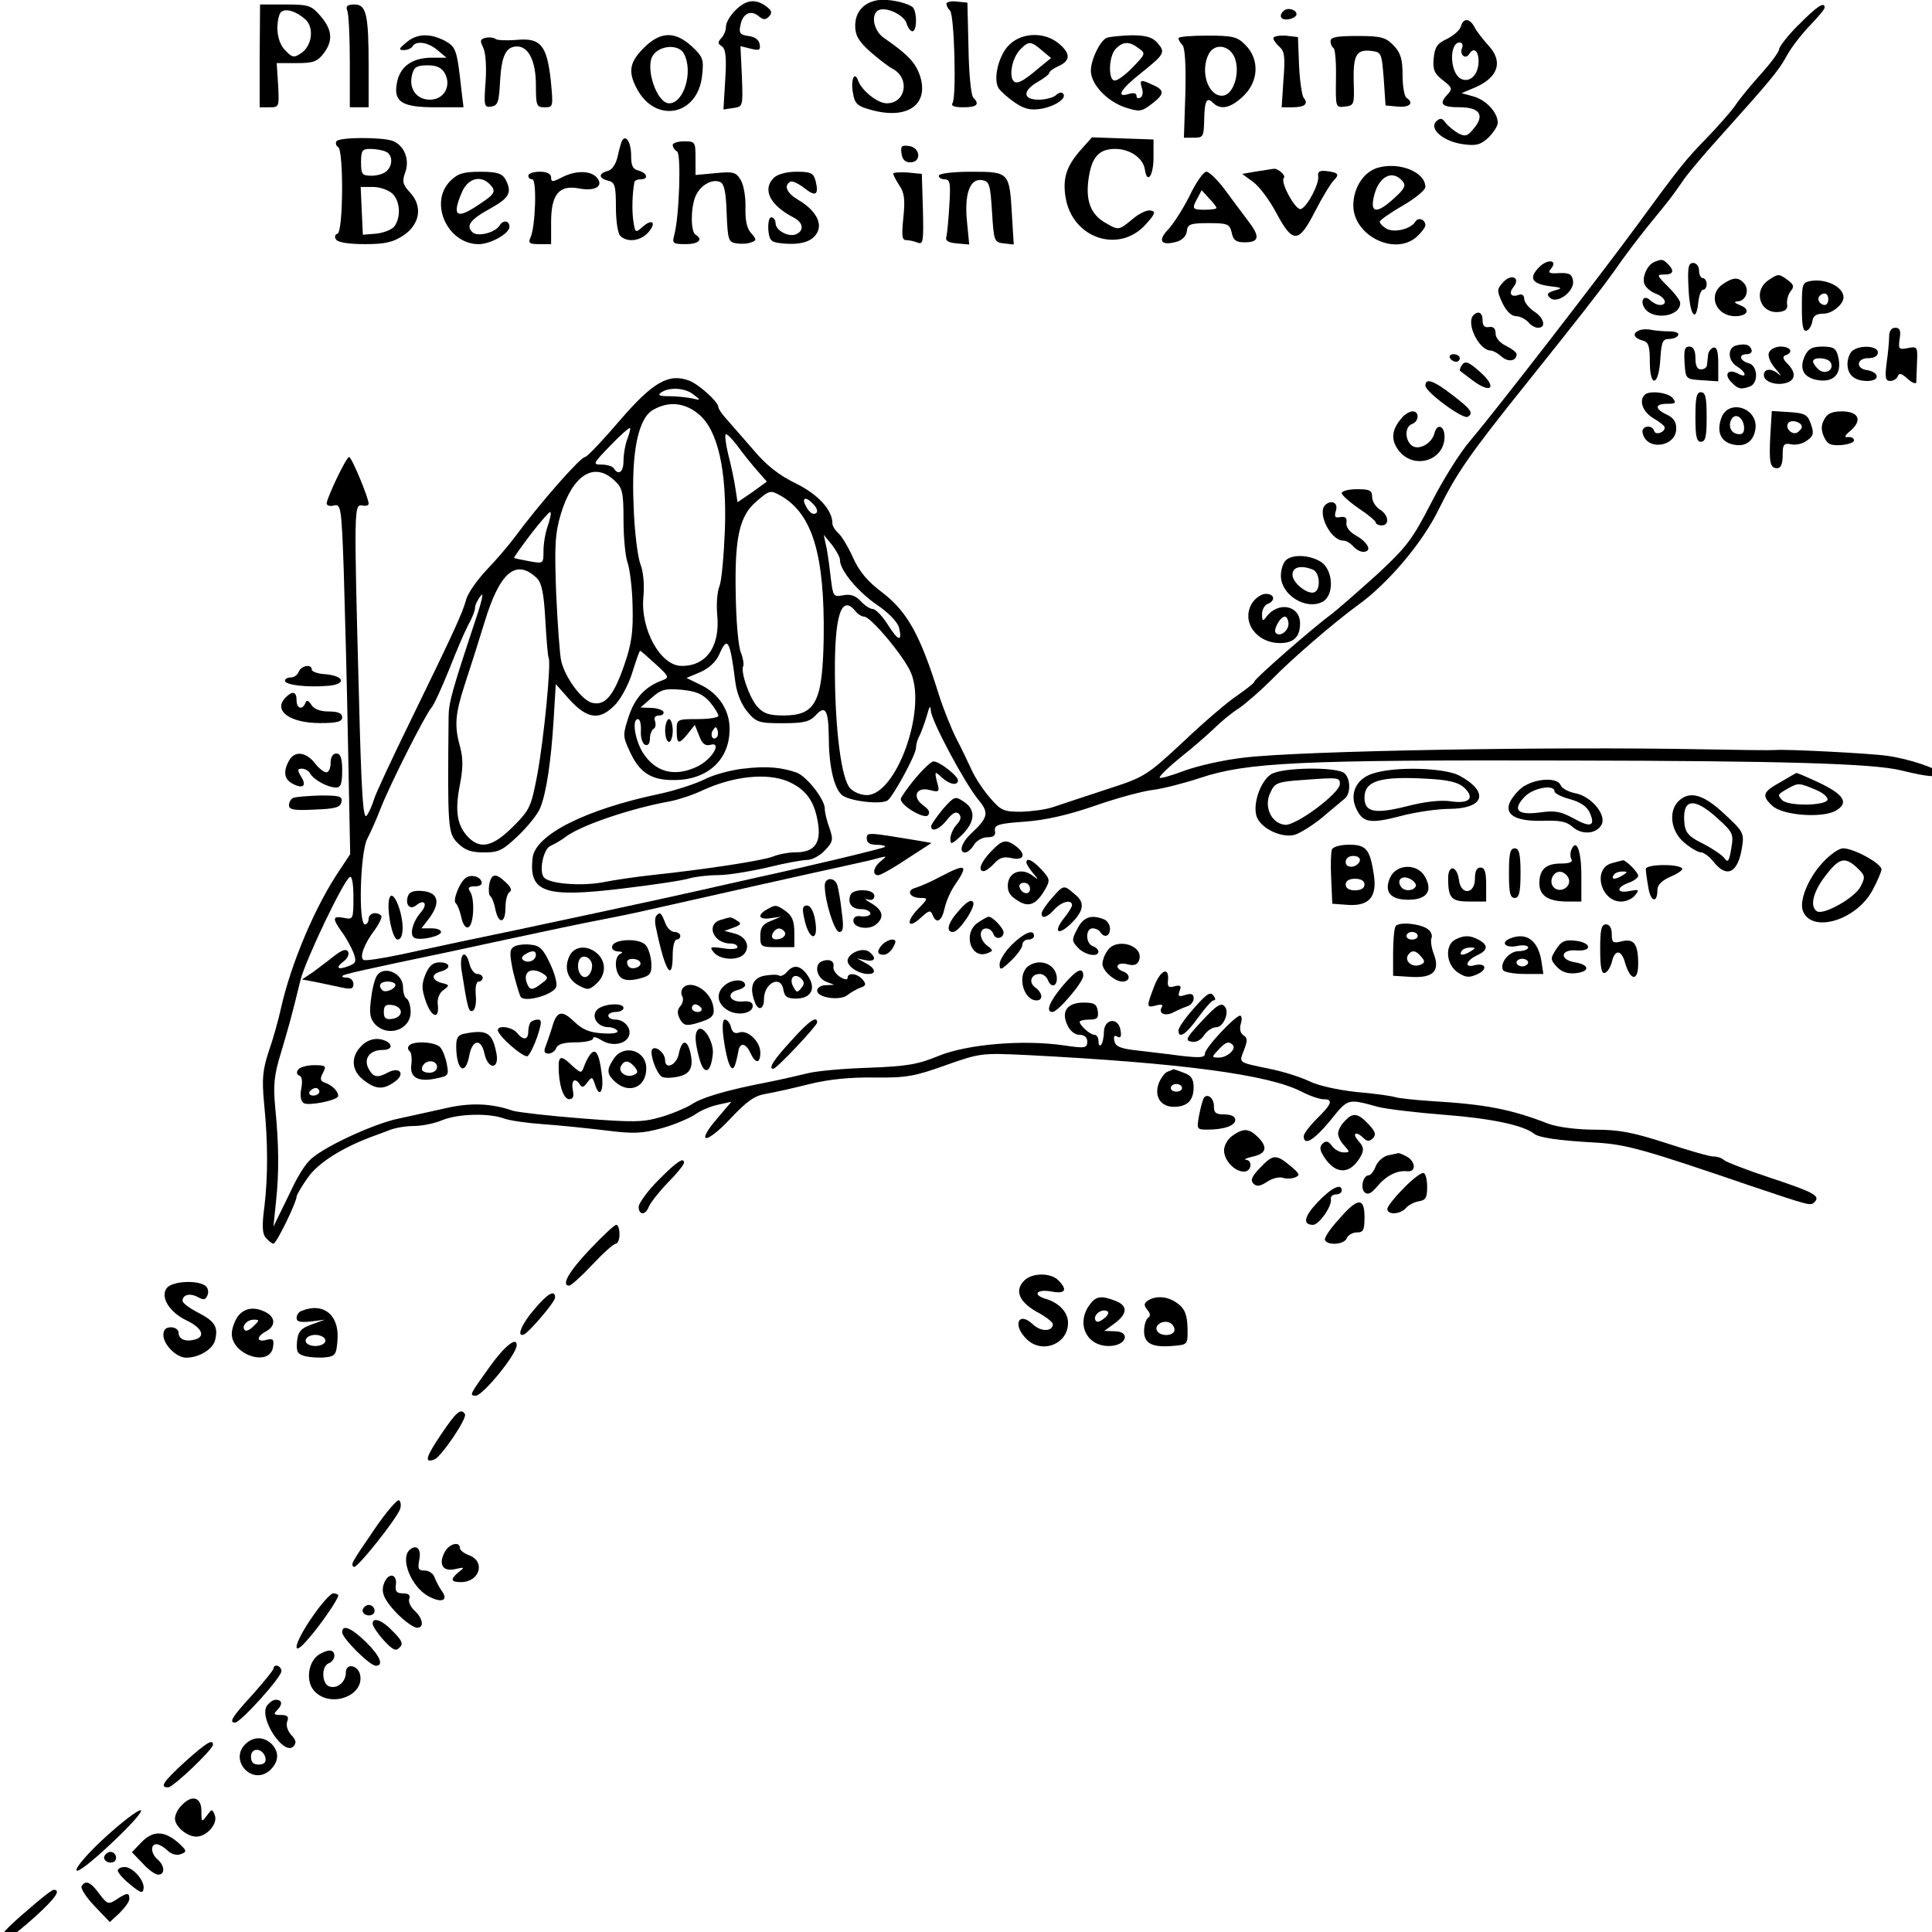 <?xml version="1.0" encoding="utf-8"?>
<svg xmlns="http://www.w3.org/2000/svg" version="1" viewBox="0 0 122 122">
	<title>Plan of the sleeping berths in the cave.</title>
	<path d="m55.443 0.009c-0.892 0.137-1.44 0.732-1.44 1.623 0 0.594 0.206 0.96 0.937 1.623 0.526 0.457 1.166 0.96 1.44 1.097 1.097 0.594 0.823 2.172-0.389 2.172-0.572 0-1.577-0.8-1.806-1.44s-0.48-0.023-0.32 0.8c0.114 0.686 0.274 0.823 1.212 1.074 2.217 0.594 3.566-0.343 3.04-2.103-0.274-0.869-0.754-1.395-2.309-2.469-0.663-0.457-0.846-1.532-0.297-1.76 0.526-0.183 1.554 0.32 1.737 0.846 0.069 0.274 0.251 0.503 0.366 0.503 0.32 0 0.297-1.372-0.023-1.554-0.457-0.297-1.554-0.503-2.149-0.411zm-9.007 0.64c-0.32 0.32-0.594 0.777-0.594 1.029s-0.137 0.572-0.297 0.732c-0.229 0.251-0.229 0.343 0.023 0.503s0.32 0.663 0.229 2.103l-0.114 1.897 0.617-0.091c0.617-0.091 0.617-0.091 0.549-1.989l-0.091-1.92 0.64 0.16c0.549 0.137 0.64 0.091 0.572-0.274-0.046-0.297-0.32-0.48-0.709-0.526-0.526-0.069-0.617-0.183-0.503-0.686 0.137-0.732 0.64-0.983 1.143-0.572 0.297 0.251 0.434 0.251 0.663 0.023 0.206-0.229 0.183-0.366-0.183-0.64-0.686-0.503-1.28-0.411-1.943 0.251zm13.327-0.411c0 0.114 0.091 0.297 0.229 0.434 0.274 0.274 0.411 5.418 0.16 5.829-0.114 0.183 0.091 0.274 0.686 0.274 0.846 0 1.052-0.183 0.617-0.617-0.137-0.137-0.274-1.532-0.297-3.109l-0.069-2.88-0.663-0.069c-0.366-0.046-0.663 0.023-0.663 0.137zm-43.365 3.292v3.246h0.617c0.617 0 0.617-0.023 0.549-1.395l-0.091-1.395h1.257c1.029 0 1.303-0.091 1.692-0.594 0.617-0.8 0.572-1.486-0.16-2.355-0.594-0.686-0.732-0.754-2.24-0.754h-1.6zm2.88-2.309c0.572 0.503 0.434 1.669-0.251 2.126-0.457 0.32-0.572 0.297-1.006-0.16-0.503-0.48-0.64-1.509-0.366-2.286 0.183-0.434 0.914-0.297 1.623 0.32zm2.652-0.549c0.091 0.206 0.16 1.669 0.16 3.246v2.857h1.189v-2.492c0-3.36-0.137-4-0.892-4-0.457 0-0.572 0.114-0.457 0.389zm91.646 0.892c-0.686 0.686-1.234 1.395-1.234 1.554s-0.526 0.869-1.143 1.554c-0.64 0.709-1.372 1.6-1.623 1.989-0.274 0.389-1.074 1.303-1.806 2.057-1.303 1.349-1.623 1.714-4.275 5.349-2.515 3.429-9.03 11.841-10.653 13.762-0.64 0.732-1.737 2.492-2.469 3.932-1.189 2.309-1.554 2.789-3.429 4.526-1.166 1.052-2.446 2.172-2.835 2.469-1.349 1.006-4.892 4.115-4.892 4.275 0 0.091-0.48 0.457-1.029 0.846-0.572 0.366-2.103 1.669-3.429 2.926-2.377 2.217-2.469 2.263-4.938 3.063-1.372 0.457-2.857 0.937-3.315 1.097s-1.349 0.274-2.012 0.297c-1.12 0-1.28-0.069-1.989-0.892-0.434-0.503-0.96-1.303-1.166-1.783-0.229-0.48-0.64-1.372-0.96-1.966-0.297-0.594-0.8-1.829-1.097-2.766-1.166-3.749-1.989-5.212-3.52-6.401-0.983-0.732-1.509-1.372-1.897-2.24-0.297-0.663-0.709-1.349-0.914-1.532s-0.389-0.457-0.389-0.64c0-0.846-0.914-1.829-2.309-2.515-1.074-0.526-1.852-1.12-2.766-2.217-0.709-0.823-1.486-1.692-1.714-1.966-0.229-0.251-0.411-0.549-0.411-0.64 0-0.32-1.234-1.44-1.852-1.669-1.28-0.48-2.286 0.091-4.389 2.538-1.074 1.257-2.057 2.286-2.172 2.286-0.297 0-2.903 2.972-4.435 5.052-0.389 0.526-1.212 1.486-1.829 2.126-0.594 0.64-1.166 1.463-1.257 1.852-0.229 0.846-0.8 2.08-3.52 7.658-1.166 2.377-2.195 4.595-2.286 4.915s-0.297 0.8-0.457 1.029c-0.229 0.343-0.343-1.189-0.503-7.681-0.32-11.864-0.297-11.956 0.206-11.887 0.229 0.046 0.411 0 0.411-0.114 0-0.366-1.074-2.949-1.234-2.949-0.183 0-1.395 2.56-1.417 2.926 0 0.137 0.206 0.206 0.457 0.137 0.434-0.114 0.48 0.091 0.617 3.978 0.069 2.263 0.206 7.247 0.274 11.087l0.137 6.949-0.617 0.937c-1.554 2.263-3.109 5.921-3.749 8.778-0.16 0.732-0.503 1.966-0.777 2.743-0.389 1.189-0.434 1.737-0.297 3.246 0.251 2.469 0.251 4.641 0.023 6.561-0.16 1.189-0.137 1.714 0.091 1.966 0.183 0.206 0.389 0.366 0.48 0.366 0.183 0.023 1.463-2.629 1.463-2.972 0-0.091 0.297-0.617 0.686-1.166 0.617-0.914 2.103-1.875 3.978-2.583 0.274-0.091 0.777-0.297 1.166-0.434 0.366-0.16 1.074-0.274 1.577-0.274s1.303-0.16 1.783-0.366c1.006-0.411 2.949-0.457 3.886-0.114 0.366 0.137 1.486 0.297 2.492 0.366s2.766 0.251 3.909 0.389c1.806 0.229 2.309 0.206 3.589-0.137 0.823-0.229 1.76-0.64 2.103-0.869 0.343-0.251 1.006-0.526 1.463-0.617l0.823-0.183-0.892 1.052c-1.395 1.623-0.732 1.669 0.8 0.046 1.074-1.143 1.554-1.486 2.286-1.6 0.526-0.091 1.76-0.366 2.743-0.617 1.212-0.297 2.56-0.434 4.092-0.411 1.989 0.023 2.538-0.069 4.503-0.777 2.195-0.777 2.286-0.777 5.166-0.64 9.761 0.503 15.225 1.234 17.305 2.309 0.526 0.274 1.143 0.48 1.395 0.48 0.617 0 0.526 0.297-0.411 1.212-0.457 0.457-0.846 0.96-0.846 1.12 0 0.64 0.64 0.274 1.692-1.006 1.12-1.395 1.074-1.372 2.995-0.846 0.526 0.137 2.423 0.366 4.206 0.503 2.972 0.229 4.984 0.663 5.646 1.189 0.297 0.251 1.509 0.434 4 0.572 1.829 0.114 2.995 0.434 9.67 2.72 3.818 1.28 3.795 1.28 4.046 1.029 0.389-0.389-0.023-0.617-2.857-1.554-1.44-0.48-2.743-0.983-2.857-1.097-0.137-0.137-0.434-0.229-0.686-0.229s-1.577-0.389-2.972-0.846c-2.057-0.663-2.926-0.846-4.503-0.846-1.12 0-2.332-0.16-2.903-0.366-2.423-0.937-3.978-1.234-7.429-1.44-1.052-0.069-2.08-0.183-2.286-0.251s-1.28-0.229-2.423-0.32c-1.234-0.137-2.446-0.411-2.995-0.686-0.526-0.251-1.6-0.594-2.377-0.754-2.172-0.457-2.057-0.366-1.737-1.212 0.229-0.594 0.229-0.777-0.046-0.937-0.183-0.137-0.251-0.389-0.16-0.709 0.091-0.274 0.069-0.526-0.046-0.526-0.32 0.023-2.217 2.034-2.217 2.4 0 0.251-0.297 0.274-1.509 0.137-0.823-0.114-2.08-0.251-2.812-0.343-1.029-0.114-1.326-0.251-1.395-0.594-0.069-0.297 0-0.389 0.183-0.274 0.206 0.114 0.274 0 0.206-0.389-0.114-0.846-1.029-0.777-1.052 0.091 0 0.343-0.091 0.732-0.183 0.823s-0.16-0.023-0.16-0.251c0-0.206-0.114-0.389-0.251-0.389-0.274 0-0.937-0.594-0.937-0.823 0-0.069 0.274-0.137 0.594-0.137 0.503 0 0.617-0.091 0.549-0.549-0.069-0.434-0.229-0.526-0.892-0.526-1.029 0-1.44 0.549-1.029 1.417 0.16 0.366 0.48 0.617 0.754 0.617 0.32 0 0.503 0.16 0.503 0.434 0 0.411-0.137 0.434-1.509 0.229-2.56-0.366-6.058-0.069-7.864 0.663-1.326 0.549-2.012 0.663-4.412 0.754-1.577 0.046-3.292 0.206-3.841 0.343s-1.737 0.411-2.675 0.594c-2.469 0.48-4.046 0.937-4.709 1.395-0.343 0.206-1.189 0.572-1.897 0.777-1.166 0.343-1.737 0.343-5.029 0.091-2.057-0.16-4-0.389-4.321-0.48-1.372-0.48-2.72-0.526-4.275-0.16-0.892 0.206-2.195 0.48-2.903 0.64-1.623 0.32-5.006 1.897-5.692 2.675-0.297 0.297-0.732 1.006-0.983 1.532s-0.64 1.326-0.869 1.783l-0.411 0.846 0.16-1.554c0.206-1.897 0.183-3.635-0.046-5.966-0.137-1.44-0.069-2.057 0.366-3.475 0.503-1.692 0.64-2.172 1.234-4.595 0.32-1.257 2.697-6.241 3.109-6.492 0.137-0.091 0.229 0.434 0.229 1.28 0 1.395-0.023 1.417-0.594 1.303-0.732-0.137-0.754 0.023-0.137 0.892 0.274 0.366 0.594 0.96 0.732 1.303 0.206 0.572 0.16 0.663-0.297 0.846-0.709 0.274-0.869 0.114-0.32-0.297 0.251-0.183 0.366-0.457 0.274-0.617-0.114-0.183-0.366-0.114-0.869 0.274-0.366 0.297-0.983 0.754-1.349 1.029l-0.686 0.457 0.846 0.16c0.457 0.091 1.189 0.251 1.623 0.343 0.64 0.137 0.777 0.091 0.777-0.206 0-0.229-0.183-0.411-0.411-0.411-0.206 0-0.343-0.046-0.274-0.114 0.114-0.114 1.257-0.366 6.927-1.554 1.12-0.251 3.612-0.777 5.532-1.189 1.897-0.411 4.069-0.846 4.801-0.983 0.709-0.137 1.966-0.411 2.743-0.594 2.538-0.572 10.264-2.309 11.864-2.652 0.846-0.183 1.76-0.389 2.034-0.48 0.48-0.114 0.48-0.114 0.091 0.206-0.48 0.389-0.572 0.892-0.16 0.892 0.137 0 0.96-0.457 1.806-1.029l1.554-1.006-0.914-0.16c-3.178-0.526-3.178-0.526-3.178-0.114 0 0.251 0.206 0.389 0.617 0.389 0.366 0 0.594 0.069 0.526 0.137-0.114 0.091-4.366 1.12-8.344 1.989-0.594 0.137-2.057 0.457-3.246 0.732-1.989 0.457-11.567 2.515-15.248 3.269-0.869 0.183-2.538 0.549-3.726 0.8s-2.24 0.411-2.355 0.343c-0.274-0.16 0.046-1.029 0.709-1.897 0.297-0.411 0.48-0.823 0.411-0.892-0.297-0.297-0.8-0.16-0.8 0.206 0 0.183-0.114 0.343-0.229 0.343-0.434 0-0.297-4.549 0.137-5.395 0.206-0.389 0.594-1.257 0.846-1.92 0.64-1.623 2.812-5.898 3.2-6.355 0.183-0.206 0.663-1.28 1.12-2.4 0.434-1.12 0.983-2.4 1.212-2.835 0.251-0.434 0.434-0.914 0.434-1.097 0-0.16 0.16-0.503 0.366-0.754 0.206-0.297 0.069 0.343-0.343 1.554-1.486 4.481-1.692 5.212-1.692 6.127-0.069 6.972-0.046 7.315 0.572 7.932 0.457 0.457 0.846 0.594 1.669 0.594 0.937 0 1.189-0.137 2.172-1.074 0.617-0.594 1.234-1.372 1.372-1.737 0.389-0.937 0.686-2.949 0.846-5.555l0.137-2.263 0.892 1.006c1.143 1.234 1.92 1.303 2.903 0.251 0.366-0.411 0.846-1.326 1.052-2.034 0.229-0.732 0.434-1.326 0.48-1.326s0.48 0.389 0.983 0.846c0.823 0.754 0.869 0.846 0.457 1.006-1.097 0.389-1.76 1.097-2.149 2.263s-0.389 1.28 0.023 2.172c0.617 1.395 1.372 1.897 2.835 1.875 2.103 0 3.498-1.28 3.498-3.2 0.023-1.166-0.663-2.24-1.783-2.789l-0.937-0.457 0.869-0.366c0.526-0.229 0.983-0.64 1.189-1.097 0.526-1.212 0.686-0.983 1.029 1.737 0.091 0.709 0.389 1.417 0.754 1.852 0.572 0.686 0.732 0.732 2.24 0.732 1.303 0 1.692-0.091 2.057-0.48 0.617-0.686 0.823-0.389 0.846 1.28 0 1.806 0.297 3.223 0.8 3.703 0.389 0.411 2.515 0.663 2.926 0.366 0.366-0.297 1.783-2.88 1.783-3.315 0-0.206 0.091-0.549 0.229-0.777 0.114-0.229 0.32-0.8 0.457-1.257 0.16-0.594 0.229-0.686 0.251-0.32 0.023 0.64 2.149 4.595 2.995 5.624 0.686 0.823 0.64 1.12-0.434 2.126-0.617 0.572-0.823 1.212-0.389 1.212 0.137 0 0.389-0.206 0.549-0.48s0.549-0.48 0.846-0.48c0.389 0 0.549-0.114 0.48-0.411-0.046-0.366 0.206-0.457 1.852-0.572 1.303-0.091 2.743-0.411 4.458-1.006 1.372-0.48 3.04-0.937 3.703-1.006 0.663-0.091 1.989-0.434 2.949-0.754 2.972-0.983 6.195-1.143 23.454-1.097 13.167 0.023 19.02 0.183 20.78 0.617 1.783 0.434 2.4 0.48 2.4 0.16 0-0.251-1.897-0.892-3.246-1.074-1.074-0.16-6.515-0.434-7.087-0.366-0.206 0.023-2.24 0-4.549-0.046-9.418-0.183-25.443 0.091-28.986 0.526-1.257 0.137-2.972 0.526-3.818 0.846s-1.532 0.503-1.509 0.411c0-0.114 0.594-0.686 1.326-1.28 0.732-0.572 1.669-1.395 2.103-1.806 0.411-0.411 1.12-1.006 1.6-1.303 0.457-0.32 1.372-1.12 2.034-1.783 1.234-1.28 4-3.658 5.418-4.686 1.92-1.372 4.115-3.955 5.144-6.081 1.143-2.309 1.989-3.52 5.509-7.91 3.292-4.115 4.618-5.806 5.555-7.109 0.526-0.777 1.532-2.103 2.217-2.949 1.44-1.76 1.417-1.737 2.195-2.857 0.32-0.457 1.326-1.646 2.217-2.629 3.178-3.543 3.749-4.206 4.275-5.166 0.274-0.526 0.937-1.372 1.463-1.92 0.503-0.526 0.937-1.029 0.937-1.143 0-0.389-0.457-0.114-1.646 1.097zm-69.769 23.363c0.457 0.343 0.457 0.366-0.114 0.229-0.343-0.069-0.983-0.137-1.44-0.137-0.64 0-0.754-0.069-0.48-0.251 0.526-0.343 1.532-0.274 2.034 0.16zm0.32 1.234c1.212 1.006 1.783 3.566 1.646 7.361-0.069 1.6-0.206 3.178-0.343 3.498s-0.206 1.143-0.137 1.829c0.183 1.966-0.686 3.223-2.263 3.2-1.326 0-2.606-2.332-2.4-4.366 0.069-0.754 0-1.6-0.206-2.103-0.16-0.457-0.366-2.08-0.411-3.612-0.16-3.452 0.297-5.601 1.257-6.104 0.983-0.549 1.989-0.434 2.857 0.297zm-4.526 1.6c-0.137 0.366-0.229 0.96-0.229 1.349 0 0.709-0.32 0.937-0.617 0.457-0.069-0.114-0.411-0.229-0.754-0.229-0.594 0-0.572-0.046 0.526-1.189 0.64-0.663 1.212-1.166 1.257-1.12s-0.046 0.366-0.183 0.732zm6.995 0.434c0.297 0.411 0.846 1.097 1.189 1.486l0.64 0.732-0.914 0.663-0.937 0.64-0.137-0.892c-0.069-0.48-0.274-1.463-0.457-2.149-0.16-0.686-0.229-1.257-0.137-1.257s0.434 0.343 0.754 0.777zm-7.795 2.149c0.503 0.457 0.572 0.732 0.572 2.492 0 1.097 0.114 2.286 0.251 2.675 0.137 0.366 0.297 1.577 0.32 2.697 0.046 1.623-0.046 2.4-0.503 3.726-0.686 2.012-1.234 2.652-2.057 2.446-0.64-0.16-1.692-1.577-1.943-2.629-0.091-0.366-0.229-2.286-0.32-4.252-0.114-3.063-0.069-3.818 0.297-5.052 0.754-2.469 2.103-3.315 3.383-2.103zm10.538 0.983c1.966 1.143 2.743 3.726 2.675 8.938-0.069 4.069-0.503 4.915-2.538 4.915-0.892 0-1.257-0.114-1.646-0.549-0.503-0.549-1.097-2.263-0.892-2.583 0.046-0.114-0.023-0.503-0.16-0.869-0.16-0.366-0.297-2.034-0.32-3.68-0.069-3.543 0.229-4.938 1.326-5.852 0.823-0.709 0.869-0.709 1.554-0.32zm1.966 0.457c0.366 0.343 0.389 0.663 0.069 0.663-0.137 0-0.343-0.206-0.48-0.48-0.297-0.526-0.023-0.64 0.411-0.183zm-16.711 1.417c-0.16 0.434-0.274 1.143-0.274 1.577 0 0.823 0 0.823-0.892 0.663-0.503-0.091-0.937-0.183-0.96-0.206-0.046-0.023 0.457-0.709 1.074-1.532 0.617-0.8 1.166-1.417 1.212-1.372 0.069 0.069-0.023 0.457-0.16 0.869zm18.448 2.172c0 0.64 1.143 2.012 2.355 2.835 0.709 0.48 1.28 1.074 1.372 1.417 0.229 0.937-0.046 0.869-0.709-0.183-0.343-0.549-0.777-0.983-0.937-0.983-0.183 0-0.526-0.229-0.777-0.503-0.32-0.343-0.64-0.457-1.097-0.366-0.617 0.114-0.64 0.069-0.777-1.006-0.069-0.617-0.183-1.509-0.274-1.966l-0.183-0.846 0.526 0.64c0.274 0.366 0.503 0.777 0.503 0.96zm-19.157 1.12c0.32 0.297 0.457 0.96 0.549 2.629 0.069 1.234 0.16 2.309 0.206 2.4 0.183 0.297-0.297 5.144-0.709 7.384-0.389 2.034-0.457 2.217-1.532 3.292-1.28 1.28-2.08 1.463-2.857 0.64-0.686-0.732-0.823-1.646-0.503-3.269 0.206-1.052 0.206-1.669 0.023-2.377-0.389-1.372-0.32-2.103 0.297-4 0.32-0.96 0.869-2.697 1.234-3.886 0.96-3.178 1.989-4.046 3.292-2.812zm20.117 2.08c0.16 0.206 0.411 0.366 0.572 0.366 0.411 0 2.538 2.538 2.949 3.543 1.006 2.377-0.937 7.727-2.789 7.727-0.366 0-0.823-0.183-1.052-0.434-0.549-0.594-0.937-3.612-0.96-7.247-0.023-3.68 0.411-5.006 1.28-3.955zm-9.19 5.738c0.297 0.366 0.549 0.754 0.549 0.892 0 0.114-0.594 0.206-1.326 0.206-1.303 0-1.303 0.023-1.303 0.732 0 0.869 0.137 0.892 0.709 0.183l0.434-0.549 0.274 0.686c0.183 0.503 0.389 0.663 0.709 0.572 0.777-0.206 0.091 0.937-0.823 1.372-1.44 0.686-2.652 0.366-3.452-0.892-0.503-0.846-0.686-2.103-0.297-2.103 0.137 0 0.206 0.343 0.183 0.777-0.023 0.411 0.114 0.8 0.274 0.846 0.183 0.069 0.297-0.091 0.297-0.389 0-0.251 0.114-0.549 0.229-0.617 0.137-0.069 0.16-0.297 0.091-0.503-0.091-0.206 0.023-0.343 0.274-0.343 0.206 0 0.32-0.114 0.251-0.251-0.091-0.114-0.434-0.229-0.8-0.229l-0.64-0.023 0.709-0.617c0.594-0.526 0.846-0.594 1.897-0.503 0.914 0.091 1.326 0.274 1.76 0.754zm0.457 2.24c-0.251 0.251-0.457-0.114-0.251-0.434 0.16-0.251 0.206-0.251 0.297 0 0.046 0.16 0.023 0.366-0.046 0.434zm32.576 19.431c0.251 0.251-0.343 0.8-0.869 0.8-0.48 0-0.48-0.023-0.046-0.48 0.457-0.503 0.663-0.572 0.914-0.32z" stroke-width=".023"/>
	<path d="m42.002 46.14c0 0.389 0.114 0.709 0.251 0.709 0.114 0 0.229-0.32 0.229-0.709s-0.114-0.732-0.229-0.732c-0.137 0-0.251 0.343-0.251 0.732zm39.045-45.446c-0.32 0.32-0.16 0.594 0.32 0.526 0.274-0.046 0.503-0.183 0.503-0.32 0-0.297-0.572-0.457-0.823-0.206zm11.201 0.983c-0.069 0.229-0.457 0.572-0.869 0.777-0.64 0.297-0.777 0.526-0.846 1.234s0.046 0.96 0.572 1.372c0.617 0.48 0.64 0.549 0.251 0.96-0.503 0.549-0.297 0.754 0.823 0.754 1.234 0 1.577 0.48 0.937 1.28-0.434 0.549-0.572 0.594-1.029 0.366-0.274-0.16-0.64-0.457-0.8-0.663-0.229-0.32-0.343-0.32-0.594-0.091-0.48 0.48 0.48 1.28 1.692 1.44 0.823 0.114 1.097 0.046 1.6-0.411 0.32-0.32 0.594-0.732 0.594-0.937 0-0.663-0.732-1.44-1.532-1.669l-0.754-0.206 0.869-0.366c1.463-0.64 1.783-1.646 0.8-2.675-0.32-0.366-0.709-0.846-0.846-1.12-0.297-0.572-0.709-0.617-0.869-0.046zm0.069 1.372c-0.16 0.411 0.229 0.732 0.457 0.366 0.274-0.457 0.594-0.229 0.594 0.457 0 0.869-0.594 1.417-1.166 1.074-0.663-0.434-0.686-2.263-0.023-2.263 0.16 0 0.229 0.16 0.137 0.366zm-66.66-0.366c-0.48 0.389-0.503 0.48-0.16 0.48 0.206 0 0.457-0.091 0.549-0.229 0.229-0.389 0.983-0.274 1.577 0.229l0.572 0.48h-0.983c-1.212 0.023-1.966 0.572-2.149 1.6-0.229 1.189 0.32 1.532 2.423 1.532h1.783l-0.137-1.143c-0.274-2.515-0.343-2.675-1.052-3.063-0.937-0.48-1.76-0.457-2.423 0.114zm2.446 1.966c0.411 0.8-0.069 1.646-0.96 1.646-0.846 0-1.349-0.709-1.12-1.577 0.114-0.48 0.297-0.594 0.983-0.594 0.594 0 0.892 0.16 1.097 0.526zm2.56-2.263c-0.343 0.091-0.366 0.183-0.16 0.594 0.16 0.32 0.229 1.166 0.16 2.172-0.114 1.554-0.091 1.646 0.366 1.577 0.411-0.069 0.48-0.274 0.549-1.6 0.091-1.6 0.366-2.195 1.074-2.195 0.732 0 1.189 0.937 1.189 2.446 0 1.303 0.046 1.395 0.549 1.395 0.549 0 0.549-0.023 0.389-1.714-0.251-2.217-0.64-2.697-2.195-2.538-0.617 0.046-1.212 0.023-1.303-0.069-0.114-0.091-0.389-0.114-0.617-0.069zm9.99 0.64c-0.892 0.892-1.006 1.486-0.457 2.538 1.166 2.263 3.863 1.76 4.138-0.777 0.114-1.029 0.069-1.189-0.64-1.852-1.074-0.983-1.989-0.96-3.04 0.091zm2.538 0.366c0.594 1.12 0 3.132-0.937 3.132-0.777 0-1.532-2.24-1.029-3.018 0.434-0.663 1.646-0.732 1.966-0.114zm20.574-0.594c-0.686 0.617-1.074 2.172-0.709 2.766 0.137 0.206 0.594 0.617 1.029 0.914 0.617 0.411 0.983 0.503 1.669 0.389 0.914-0.16 1.646-0.686 1.372-0.96-0.091-0.114-0.297-0.046-0.457 0.114-0.16 0.137-0.64 0.274-1.074 0.274-1.006 0-1.052-0.549-0.069-1.12 0.389-0.229 0.732-0.48 0.732-0.572s0.251-0.274 0.594-0.434c0.777-0.343 0.754-0.823-0.046-1.463-0.869-0.686-2.24-0.663-3.04 0.091zm2.034 0.389 0.572 0.48-0.732 0.594c-1.143 0.983-1.532 1.143-1.714 0.732-0.183-0.503 0.069-1.463 0.549-1.92 0.48-0.48 0.64-0.48 1.326 0.114zm4.092-0.8c-0.411 0.16-1.006 1.372-1.006 2.08 0 0.846 1.006 1.92 2.149 2.309 0.892 0.297 1.052 0.274 1.623-0.16 0.869-0.64 0.914-0.914 0.183-1.234-0.823-0.389-0.892-0.366-0.732 0.183 0.091 0.251 0.046 0.526-0.091 0.594-0.137 0.091-0.251 0.046-0.251-0.114s-0.183-0.206-0.48-0.114c-0.869 0.274-0.503-0.32 0.777-1.326 1.486-1.189 1.554-1.303 1.006-1.92-0.32-0.343-0.709-0.457-1.646-0.457-0.663 0.023-1.349 0.091-1.532 0.16zm2.012 0.663c0.457 0.32 0.434 0.366-0.366 1.189-0.457 0.48-0.96 0.846-1.143 0.846-0.434 0-0.389-1.554 0.069-2.012s0.846-0.48 1.44-0.023zm2.515-0.64c0 0.114 0.114 0.297 0.251 0.434 0.16 0.16 0.229 1.303 0.183 3.063l-0.091 2.789h0.64c0.572 0 0.617-0.069 0.64-1.12 0.023-1.234 0.16-1.486 0.572-1.074 0.457 0.457 1.097 0.32 1.852-0.389 1.029-0.937 1.097-2.377 0.16-3.292-0.503-0.503-0.777-0.572-2.4-0.572-1.006 0-1.806 0.069-1.806 0.16zm3.36 0.914c0.663 0.8 0.229 2.72-0.617 2.72-0.892 0-1.395-1.577-0.823-2.652 0.297-0.549 1.006-0.594 1.44-0.069zm2.629-0.914c0 0.114 0.183 0.366 0.389 0.549 0.32 0.274 0.366 0.64 0.251 2.08l-0.114 1.737h0.663c0.777 0 1.052-0.206 0.732-0.594-0.114-0.137-0.251-1.074-0.297-2.057l-0.069-1.783-0.777-0.091c-0.434-0.023-0.777 0.046-0.777 0.16zm3.612 0.183c0 0.16 0.069 0.366 0.183 0.434s0.183 0.937 0.16 1.943c-0.023 1.829-0.023 1.829 0.572 1.76 0.572-0.069 0.594-0.137 0.549-1.509-0.046-1.737 0.16-2.103 1.074-2.012 0.686 0.091 0.686 0.114 0.823 1.76l0.114 1.692 0.777 0.069c0.732 0.069 1.052-0.229 0.549-0.549-0.137-0.091-0.251-0.732-0.251-1.417 0-1.006-0.114-1.417-0.549-1.875-0.503-0.526-0.777-0.617-2.286-0.617-1.303 0-1.714 0.069-1.714 0.32zm-62.774 6.332c-0.069 0.114-0.023 0.297 0.114 0.366 0.343 0.229 0.32 5.349-0.046 5.463-0.16 0.046-0.206 0.229-0.091 0.366 0.091 0.183 0.8 0.297 1.806 0.297 1.28 0 1.783-0.114 2.446-0.549 1.052-0.709 1.234-1.852 0.411-2.72-0.457-0.503-0.503-0.686-0.297-1.257 0.297-0.8-0.046-1.692-0.777-1.989-0.663-0.251-3.406-0.251-3.566 0.023zm3.086 0.64c0.457 0.16 0.503 0.846 0.091 1.234-0.16 0.16-0.572 0.297-0.96 0.297-0.594 0-0.663-0.091-0.663-0.846 0-0.732 0.069-0.846 0.572-0.846 0.32 0 0.754 0.069 0.96 0.16zm0.434 2.652c0.503 0.457 0.572 1.486 0.137 2.08-0.16 0.206-0.686 0.411-1.143 0.457l-0.846 0.069-0.137-3.018h0.777c0.411 0 0.96 0.183 1.212 0.411zm14.516-3.338c-0.046 0.091-0.183 0.549-0.274 0.983-0.114 0.503-0.343 0.869-0.64 0.937-0.594 0.16-0.572 0.457 0.046 0.617 0.411 0.091 0.48 0.32 0.48 1.646 0 0.869 0.114 1.669 0.274 1.829 0.434 0.434 1.257 0.343 1.76-0.206 0.549-0.617 0.274-0.914-0.343-0.366-0.457 0.411-0.48 0.389-0.594-0.389-0.091-0.663-0.069-1.646 0.069-2.423 0-0.091 0.183-0.183 0.389-0.183 0.526 0 0.434-0.389-0.114-0.549-0.389-0.091-0.48-0.32-0.48-0.96 0-0.8-0.32-1.349-0.572-0.937zm28.918 0.64c-0.869 1.006-1.097 1.76-0.914 2.926 0.411 2.606 3.383 3.612 5.075 1.714 0.594-0.663 0.64-0.8 0.297-0.869-0.229-0.046-0.754 0.206-1.143 0.549-0.892 0.732-0.869 0.732-1.829 0.16-0.869-0.549-1.166-1.463-0.914-2.903 0.206-1.212 0.663-1.692 1.646-1.692 0.937 0 1.76 0.572 1.875 1.28 0.137 0.983 0.549 0.434 0.549-0.732v-1.143l-3.886-0.137zm-25.718-0.366c0 0.137 0.114 0.32 0.274 0.411 0.274 0.16 0.137 4.16-0.183 5.303-0.137 0.503-0.069 0.549 0.732 0.549 0.823 0 1.12-0.297 0.617-0.594-0.297-0.183-0.32-1.577-0.023-2.377 0.274-0.709 1.029-1.166 1.554-0.96 0.274 0.091 0.389 0.594 0.434 1.966 0.069 1.714 0.114 1.852 0.64 1.92 0.297 0.046 0.709 0.023 0.914-0.069 0.343-0.114 0.343-0.183 0-0.572-0.274-0.274-0.389-0.823-0.366-1.623 0.023-0.663-0.114-1.44-0.297-1.737-0.297-0.503-0.48-0.549-1.6-0.434l-1.257 0.114v-1.052c0-1.029-0.023-1.074-0.709-1.074-0.411 0-0.732 0.114-0.732 0.229zm14.448 0.549c0.046 0.366 0.229 0.549 0.549 0.549 0.732 0 0.64-0.937-0.069-1.029-0.48-0.069-0.549 0-0.48 0.48zm30.152 0.869c-0.937 0.229-1.623 1.257-1.623 2.4 0 1.92 2.652 3.223 4.023 1.966 0.297-0.274 0.526-0.594 0.526-0.709 0-0.366-0.434-0.526-0.617-0.251-0.274 0.48-1.303 0.732-1.806 0.48-0.251-0.137-0.457-0.343-0.457-0.457 0-0.091 0.64-0.549 1.44-1.006 0.777-0.457 1.44-0.983 1.44-1.189 0-0.914-1.554-1.577-2.926-1.234zm1.486 0.869c0.229 0.274 0.137 0.48-0.526 1.074-1.074 0.983-1.509 0.96-1.303-0.023 0.274-1.326 1.166-1.829 1.829-1.052zm-9.213-0.617-0.914 0.16 0.686 0.503c0.389 0.274 1.052 1.166 1.486 1.989 1.029 1.92 1.395 1.897 2.423-0.114 0.457-0.892 0.983-1.76 1.166-1.943 0.411-0.411 0.32-0.526-0.457-0.617-0.434-0.046-0.549 0.046-0.503 0.343 0.069 0.457-0.686 1.92-1.097 2.057-0.32 0.114-1.326-1.714-1.074-1.966 0.16-0.16-0.411-0.64-0.663-0.572-0.069 0-0.526 0.091-1.052 0.16zm-50.932 0.617c-1.349 1.372-0.16 3.978 1.806 3.978 0.732 0 1.943-0.663 1.943-1.097 0-0.389-0.389-0.457-0.617-0.091-0.274 0.457-1.349 0.732-1.692 0.457-0.48-0.411-0.183-0.823 1.12-1.532 1.189-0.663 1.372-1.006 0.937-1.829-0.206-0.366-0.526-0.48-1.577-0.48-1.097 0-1.44 0.114-1.92 0.594zm2.492 0.183c0.434 0.434 0.366 0.617-0.617 1.257-1.463 1.006-1.783 0.8-1.143-0.709 0.366-0.892 1.166-1.143 1.76-0.549z" stroke-width=".023"/>
	<path d="m33.361 11.096c0 0.137 0.114 0.229 0.251 0.229 0.297 0 0.206 2.972-0.114 3.68-0.16 0.343-0.069 0.411 0.549 0.411h0.754v-1.395c0-1.737 0.503-2.355 1.737-2.126 1.029 0.206 1.6-0.137 1.166-0.663-0.389-0.48-1.372-0.48-2.24-0.023-0.572 0.297-0.663 0.297-0.663 0 0-0.229-0.251-0.366-0.709-0.366-0.411 0-0.732 0.114-0.732 0.251zm15.499 0.137c-0.732 0.732-0.251 1.714 1.234 2.492 0.64 0.32 0.709 0.846 0.16 1.074-0.48 0.183-1.28-0.251-1.28-0.709 0-0.206-0.137-0.366-0.274-0.366s-0.206 0.343-0.183 0.8c0.069 0.686 0.183 0.777 0.892 0.846 1.166 0.114 1.897-0.114 2.195-0.686 0.343-0.617-0.137-1.44-1.189-2.057-0.732-0.434-0.937-0.892-0.526-1.143 0.114-0.091 0.503 0.091 0.869 0.366 0.732 0.594 0.96 0.48 0.754-0.389-0.137-0.526-0.274-0.617-1.212-0.617-0.64 0-1.212 0.16-1.44 0.389zm7.544-0.274c0 0.091 0.183 0.434 0.389 0.754 0.32 0.457 0.366 0.914 0.251 2.034-0.114 1.143-0.091 1.417 0.183 1.417 0.183 0 0.503 0.069 0.732 0.16 0.343 0.137 0.366-0.114 0.32-2.103l-0.069-2.24-0.914-0.091c-0.48-0.023-0.892 0-0.892 0.069zm2.88 0.137c0 0.137 0.16 0.229 0.389 0.229 0.32 0 0.366 0.274 0.274 1.623-0.046 0.892-0.137 1.783-0.183 1.989-0.091 0.251 0.091 0.389 0.663 0.434l0.777 0.069-0.137-1.395c-0.183-1.76 0.16-2.766 0.914-2.675 0.503 0.069 0.549 0.251 0.663 2.012 0.114 1.852 0.137 1.92 0.754 1.989l0.617 0.069-0.114-1.875c-0.16-2.697-0.16-2.72-2.583-2.72-1.189 0-2.034 0.114-2.034 0.251zm15.842 1.257c-0.411 0.823-1.029 1.783-1.349 2.126-0.686 0.709-0.48 1.052 0.48 0.8 0.366-0.091 0.64-0.343 0.686-0.663 0.046-0.457 0.206-0.526 1.372-0.526 1.189 0 1.326 0.046 1.463 0.594 0.091 0.48 0.274 0.617 0.823 0.617 0.937 0 0.983-0.366 0.183-1.395-0.366-0.48-1.029-1.372-1.463-1.966-0.457-0.594-0.96-1.097-1.143-1.097s-0.663 0.686-1.052 1.509zm1.692 0.777c0 0.069-0.343 0.114-0.732 0.114-0.8 0-0.846-0.046-0.457-0.754l0.251-0.48 0.457 0.503c0.251 0.251 0.48 0.549 0.48 0.617zm20.391 3.726c-0.686 0.686-0.503 1.052 0.617 1.212 0.846 0.091 0.869 0.137 0.343 0.274-0.457 0.137-0.526 0.251-0.297 0.457 0.434 0.434 1.554-0.389 1.463-1.052-0.069-0.434-0.229-0.526-0.869-0.503-0.64 0.046-0.754-0.023-0.526-0.274 0.457-0.549-0.206-0.64-0.732-0.114zm7.269-0.32c-0.457 0.183-0.8 0.96-0.64 1.395 0.091 0.229 0.411 0.503 0.732 0.617 0.594 0.229 0.777 0.709 0.251 0.709-0.183 0-0.434-0.137-0.594-0.274-0.389-0.411-0.686-0.023-0.389 0.457 0.503 0.8 2.263 0.572 2.263-0.297 0-0.183-0.366-0.64-0.777-1.052-0.709-0.709-0.732-0.754-0.229-0.754 0.572 0 0.663-0.229 0.229-0.663-0.32-0.32-0.389-0.32-0.846-0.137zm2.149 1.692c0.069 1.669 0.48 2.24 0.617 0.846 0.046-0.434 0.183-0.777 0.297-0.777 0.137 0 0.229-0.16 0.229-0.366 0-0.183-0.114-0.366-0.229-0.366-0.137 0-0.251-0.206-0.251-0.48 0-0.251-0.16-0.48-0.366-0.48-0.32 0-0.366 0.297-0.297 1.623zm-11.704-0.411c-0.411 0.457-0.411 0.526-0.046 1.326 0.251 0.526 0.572 0.823 0.869 0.823 0.229 0 0.572 0.183 0.754 0.366 0.16 0.206 0.434 0.366 0.617 0.366 0.549 0 0.389-0.64-0.274-1.052-0.32-0.229-0.594-0.572-0.594-0.777 0-0.229-0.137-0.32-0.343-0.251-0.48 0.183-0.663-0.091-0.343-0.48 0.48-0.594-0.114-0.892-0.64-0.32zm16.734-0.114c-1.006 0.709-0.48 2.172 0.732 1.989 0.366-0.046 0.526-0.206 0.457-0.503-0.023-0.251 0.069-0.594 0.229-0.8 0.229-0.274 0.206-0.411-0.16-0.686-0.594-0.434-0.617-0.434-1.257 0zm-2.88 0.251c-0.96 0.663-0.434 2.012 0.8 2.012 0.777 0 0.983-0.434 0.32-0.686-0.389-0.16-0.434-0.229-0.16-0.251 0.503-0.023 0.754-0.709 0.411-1.12-0.366-0.434-0.709-0.411-1.372 0.046zm5.532-0.206c-0.503 0.091-0.526 0.229-0.526 1.669 0 1.143 0.069 1.532 0.297 1.463 0.16-0.046 0.32-0.32 0.366-0.594 0.046-0.343 0.251-0.48 0.709-0.48 0.549 0 1.257-0.594 1.257-1.029 0-0.663-1.12-1.212-2.103-1.029zm1.143 1.143c0 0.206-0.091 0.366-0.229 0.366-0.297 0-0.526-0.366-0.32-0.572 0.274-0.274 0.549-0.16 0.549 0.206zm-22.403 1.006c-0.503 0.503 0.343 2.24 1.097 2.24 0.137 0 0.457 0.183 0.686 0.389 0.411 0.366 0.937 0.274 0.937-0.16 0-0.114-0.297-0.343-0.663-0.526-0.389-0.183-0.663-0.503-0.663-0.777 0-0.32-0.137-0.457-0.411-0.411-0.297 0.046-0.411-0.091-0.411-0.434 0-0.48-0.274-0.617-0.572-0.32zm10.47 0.96c-0.457 0.183-0.366 0.48 0.183 0.64 0.389 0.091 0.48 0.32 0.48 1.349 0 1.692 0.572 1.532 0.663-0.183 0.069-1.029 0.137-1.257 0.526-1.257 0.251 0 0.526-0.091 0.594-0.229 0.091-0.137-0.137-0.251-0.526-0.251-0.366 0-0.892-0.046-1.143-0.091-0.274-0.069-0.617-0.046-0.777 0.023zm15.773 0.411c0 0.297-0.069 1.052-0.16 1.669-0.114 0.914-0.069 1.12 0.229 1.12 0.206 0 0.411-0.137 0.48-0.297 0.069-0.229 0.251-0.183 0.617 0.16 0.274 0.251 0.526 0.343 0.549 0.229 0-0.114 0.023-0.686 0.046-1.257 0.046-0.983 0.023-1.029-0.572-0.914-0.572 0.114-0.617 0.069-0.526-0.572 0.091-0.526 0.023-0.709-0.274-0.709-0.251 0-0.389 0.206-0.389 0.572zm-9.67 0.549c-0.549 0.16-0.526 0.96 0.069 1.326 0.617 0.389 0.64 0.777 0.023 0.434-0.617-0.32-0.869 0.091-0.366 0.572 0.411 0.434 0.594 0.457 1.166 0.251 0.549-0.229 0.48-1.326-0.091-1.463-0.572-0.16-0.663-0.572-0.114-0.572 0.206 0 0.343-0.114 0.297-0.274-0.114-0.343-0.411-0.411-0.983-0.274zm-3.246 1.097c0.069 1.029 0.069 1.029 1.097 1.097l1.029 0.069v-1.12c0-0.777-0.091-1.074-0.32-1.006-0.16 0.069-0.297 0.251-0.32 0.434-0.023 0.206-0.046 0.48-0.069 0.64 0 0.183-0.183 0.297-0.389 0.297-0.229 0-0.343-0.229-0.343-0.709 0-0.503-0.137-0.732-0.389-0.732-0.297 0-0.343 0.229-0.297 1.029zm5.326-0.64c-0.091 0.206 0.091 0.64 0.411 1.006 0.32 0.366 0.411 0.526 0.229 0.366-0.457-0.411-0.96-0.389-0.96 0.046 0 0.411 0.777 0.686 1.44 0.48 0.572-0.183 0.594-0.663 0.046-1.212-0.297-0.297-0.32-0.457-0.114-0.526 0.526-0.183 0.32-0.549-0.32-0.549-0.32 0-0.663 0.183-0.732 0.389zm2.263 0.206c-0.343 0.777-0.114 1.28 0.64 1.486 1.143 0.274 1.76-0.32 1.463-1.463-0.114-0.503-0.297-0.617-0.983-0.617-0.663 0-0.892 0.137-1.12 0.594zm1.623 0.389c0.274 0.457-0.297 0.823-0.732 0.48-0.206-0.183-0.366-0.411-0.366-0.526 0-0.297 0.892-0.251 1.097 0.046zm1.349-0.686c-0.16 0.16-0.274 0.526-0.274 0.8 0 0.686 0.434 1.074 1.257 1.074 0.8 0 0.777-0.549-0.023-0.686-0.732-0.091-0.663-0.754 0.069-0.754 0.389 0 0.617-0.137 0.617-0.366 0-0.434-1.212-0.48-1.646-0.069zm-25.375 0.434c0.091 0.137 0.251 0.229 0.389 0.229 0.114 0 0.229-0.091 0.229-0.229s-0.183-0.251-0.389-0.251-0.297 0.114-0.229 0.251zm0.709 0.503c-0.069 0.137-0.114 0.274-0.069 0.297 0.046 0.046 0.389 0.297 0.777 0.594 1.212 0.914 1.6 0.457 0.457-0.549-0.754-0.663-0.937-0.709-1.166-0.343zm-2.263 1.234c0 0.389 2.377 2.149 2.675 1.966 0.389-0.229 0.206-0.48-0.96-1.372-1.212-0.937-1.714-1.097-1.714-0.594zm13.853 0.572c-0.389 0.389-0.114 1.097 0.549 1.486 0.389 0.229 0.709 0.48 0.709 0.572 0.023 0.32-0.572 0.526-0.663 0.229-0.137-0.434-0.823-0.32-0.732 0.114 0.229 1.166 2.126 0.914 2.126-0.274 0-0.411-0.183-0.686-0.594-0.869-0.777-0.366-0.777-0.686 0.023-0.686 0.526 0 0.594-0.046 0.343-0.366-0.32-0.366-1.486-0.48-1.76-0.206zm3.2 1.417c0 1.212 0.069 1.554 0.343 1.554 0.297 0 0.366-0.343 0.366-1.554 0-1.234-0.069-1.577-0.366-1.577-0.274 0-0.343 0.343-0.343 1.577zm1.646 0.023c-0.32 0.869-0.069 1.509 0.686 1.692 0.823 0.206 1.349-0.183 1.463-1.006 0.137-1.303-1.692-1.875-2.149-0.686zm1.417 0.526c0.046 0.343-0.046 0.526-0.274 0.526-0.48 0-0.732-0.411-0.549-0.869 0.206-0.503 0.732-0.274 0.823 0.343zm-21.603-0.503c-0.663 0.754-0.709 1.395-0.183 2.08 0.96 1.212 2.88 0.617 2.88-0.892 0-0.709-0.48-0.869-0.64-0.206-0.183 0.663-1.006 1.097-1.44 0.754-0.434-0.366-0.434-1.166 0.023-1.349 0.457-0.16 0.48-0.8 0.046-0.8-0.183 0-0.503 0.183-0.686 0.411zm23.271 1.074c-0.091 1.737-0.023 2.103 0.434 2.103 0.229 0 0.343-0.274 0.343-0.8 0-0.709 0.069-0.8 0.549-0.709 0.297 0.069 0.754-0.046 1.006-0.251 0.389-0.274 0.434-0.457 0.229-1.029-0.206-0.594-0.366-0.686-1.349-0.754l-1.12-0.069zm1.989-0.503c0 0.091-0.137 0.251-0.274 0.343-0.32 0.206-0.8-0.251-0.594-0.572 0.16-0.274 0.869-0.091 0.869 0.229zm1.417-0.48c-0.206 0.389-0.206 0.663-0.023 1.097 0.229 0.48 0.411 0.572 1.12 0.526 0.457-0.046 0.823-0.183 0.777-0.32-0.023-0.137-0.206-0.206-0.411-0.183-0.229 0.046-0.16-0.114 0.206-0.411 0.754-0.663 0.503-1.212-0.572-1.212-0.594 0-0.914 0.137-1.097 0.503zm-30.472 4.663c0 0.114 0.48 0.549 1.074 0.96 0.594 0.389 1.074 0.8 1.074 0.892s0.183 0.183 0.366 0.183c0.526 0 0.457-0.663-0.114-1.006-0.274-0.183-0.48-0.526-0.48-0.8 0-0.411-0.16-0.48-0.96-0.48-0.526 0-0.96 0.114-0.96 0.251zm-1.052 0.754c-0.503 0.526 0.366 2.24 1.143 2.24 0.183 0 0.457 0.16 0.64 0.366 0.16 0.183 0.434 0.343 0.617 0.343 0.594 0 0.343-0.572-0.411-1.006-0.457-0.251-0.686-0.572-0.64-0.846 0.046-0.297-0.069-0.389-0.389-0.343-0.343 0.069-0.389-0.023-0.274-0.411 0.16-0.503-0.297-0.709-0.686-0.343zm-2.492 3.498c-0.16 0.16-0.297 0.572-0.297 0.96 0 1.212 1.577 2.195 2.629 1.646 0.754-0.411 0.686-1.989-0.091-2.515-0.709-0.457-1.852-0.503-2.24-0.091zm1.714 0.572c0.434 0.16 0.526 1.189 0.137 1.417s-1.417-0.549-1.417-1.097c0-0.48 0.526-0.617 1.28-0.32zm-3.818 2.103c-0.732 1.143 0.229 2.538 1.76 2.538 0.846 0 1.257-0.389 1.257-1.234 0-1.143-1.349-1.417-2.103-0.457-0.251 0.343-0.297 0.32-0.297-0.137 0-0.274 0.16-0.572 0.343-0.64 0.526-0.206 0.457-0.64-0.114-0.64-0.251 0-0.64 0.251-0.846 0.572zm2.286 1.326c0 0.457-0.549 0.846-0.8 0.572-0.183-0.183 0.274-1.029 0.572-1.029 0.114 0 0.229 0.206 0.229 0.457zm-62.499 3.018c-0.069 0.206-0.297 0.366-0.503 0.366s-0.366 0.091-0.366 0.206c0 0.274 1.417 0.434 2.72 0.32 1.166-0.091 1.052-0.617-0.16-0.732-0.48-0.023-0.869-0.16-0.869-0.297 0-0.366-0.663-0.251-0.823 0.137zm-0.823 1.623c-0.823 0.823 0.229 1.623 2.172 1.623 1.074 0 1.395-0.091 1.395-0.366 0-0.251-0.274-0.366-0.846-0.366-0.526 0-0.914-0.137-1.097-0.411-0.183-0.297-0.297-0.343-0.389-0.114-0.183 0.457-0.549 0.343-0.549-0.183 0-0.549-0.251-0.617-0.686-0.183zm0.206 4c-0.389 0.709-0.297 1.189 0.251 1.463 0.64 0.343 0.892 0.114 0.503-0.48-0.229-0.389-0.229-0.48 0.069-0.48 0.183 0 0.434 0.137 0.526 0.32 0.251 0.411 1.12 0.869 1.623 0.869 0.297 0 0.389-0.251 0.389-1.074 0-0.8-0.114-1.074-0.366-1.074-0.229 0-0.366 0.229-0.366 0.594 0 0.343-0.114 0.594-0.274 0.594-0.137 0-0.48-0.251-0.732-0.594-0.572-0.709-1.28-0.777-1.623-0.137zm39.525 1.143c-0.48 0.594-0.892 1.166-0.892 1.28 0 0.411 1.463 1.28 1.714 1.029 0.16-0.183 0.069-0.366-0.274-0.617-0.754-0.526-0.48-1.212 0.389-0.983 0.617 0.16 0.64 0.114 0.457-0.526-0.16-0.663-0.137-0.686 0.297-0.274 0.503 0.457 1.029 0.549 1.029 0.183 0-0.274-1.189-1.212-1.554-1.189-0.137 0-0.663 0.503-1.166 1.097zm-10.858-0.64c-0.777 0.091-1.897 0.389-2.446 0.686-0.572 0.274-1.806 0.686-2.766 0.892-4.709 0.983-7.887 2.583-8.07 4.046-0.251 2.195 0.754 2.538 5.692 1.943 1.897-0.229 3.772-0.503 4.206-0.64 0.411-0.114 1.234-0.206 1.829-0.206s1.989-0.229 3.086-0.48c1.097-0.274 2.24-0.48 2.538-0.48s0.8-0.274 1.097-0.594c0.526-0.549 0.549-0.686 0.297-1.417-0.16-0.434-0.297-0.983-0.297-1.234 0-0.572-1.12-2.012-1.76-2.263-0.96-0.343-1.943-0.434-3.406-0.251zm2.835 0.8c1.097 0.48 1.646 1.189 1.875 2.469 0.274 1.395-0.16 2.012-1.372 2.012-0.434 0-1.074 0.114-1.463 0.274-0.663 0.251-4.023 0.777-7.635 1.166-1.052 0.114-2.446 0.32-3.109 0.457-1.372 0.251-3.383 0.091-3.703-0.32-0.32-0.389-0.023-1.829 0.434-1.989 0.206-0.091 0.663-0.343 0.983-0.594 1.006-0.732 4.138-1.783 6.561-2.217 0.48-0.091 1.417-0.389 2.034-0.686 1.989-0.914 4.069-1.12 5.395-0.572zm30.495-0.434c-0.64 0.434-1.12 1.783-0.914 2.583 0.206 0.777 1.532 1.44 2.4 1.234 0.343-0.091 1.143-0.594 1.76-1.097 0.617-0.526 1.257-1.052 1.417-1.189 0.389-0.297 0.389-1.234 0-1.6-0.434-0.434-4.023-0.389-4.663 0.069zm4.366 0.594c0 0.594-2.812 2.675-3.475 2.583-0.869-0.091-1.349-1.166-0.914-2.034 0.274-0.617 0.434-0.686 2.103-0.8 2.172-0.16 2.286-0.16 2.286 0.251zm2.034-0.64c-1.006 0.343-1.44 1.257-1.006 2.195 0.411 0.892 0.869 0.983 2.789 0.48 0.937-0.251 2.332-0.457 3.109-0.457 2.217-0.023 2.515-1.074 0.617-2.103-0.96-0.503-4.138-0.594-5.509-0.114zm5.806 0.869c0.709 0.663 0.343 1.052-0.846 0.869-0.64-0.091-1.646 0.023-2.789 0.32-2.012 0.503-2.652 0.366-2.652-0.549 0-1.074 1.006-1.372 4.046-1.189 1.28 0.069 1.897 0.229 2.24 0.549zm20.025-0.366c-1.166 0.64-1.257 0.869-0.572 1.509 0.64 0.617 3.086 0.8 3.978 0.343 0.914-0.503 0.594-1.052-1.143-1.852-0.686-0.32-1.28-0.572-1.303-0.549-0.023 0-0.457 0.251-0.96 0.549zm2.172 0.503c0.457 0.183 0.8 0.48 0.754 0.64-0.137 0.389-2.56 0.411-2.88 0-0.297-0.32-0.274-0.343 0.411-0.732 0.617-0.343 0.686-0.343 1.714 0.091zm-18.722 0.023c-1.257 1.257-0.709 1.989 1.44 1.943 1.12-0.046 1.577 0.046 1.943 0.389 0.572 0.503 1.463 0.457 1.806-0.114 0.389-0.594-0.617-1.829-1.623-2.012-0.457-0.091-0.869-0.32-0.937-0.503-0.229-0.594-1.92-0.411-2.629 0.297zm2.24 0.091c0 0.114 0.434 0.343 0.96 0.48 0.663 0.183 1.074 0.457 1.257 0.846 0.389 0.869 0.069 0.983-1.029 0.366-0.8-0.434-1.166-0.503-2.126-0.366-1.417 0.183-1.737-0.16-0.96-0.983 0.526-0.572 1.897-0.823 1.897-0.343zm-79.621 0.389c-0.183 0.069-0.297 0.297-0.297 0.48 0 0.274 0.32 0.343 1.6 0.274 1.326-0.046 1.646-0.137 1.714-0.48 0.069-0.366-0.114-0.411-1.326-0.411-0.777 0.023-1.532 0.091-1.692 0.137zm40.988 0.732c-0.389 0.48-0.732 0.96-0.732 1.074 0 0.411 0.549 0.183 1.006-0.411 0.343-0.434 0.572-0.549 0.754-0.366 0.16 0.183 0.114 0.389-0.16 0.686-0.229 0.251-0.389 0.663-0.389 0.892 0 0.389 0.091 0.343 0.709-0.229 0.869-0.846 0.914-1.623 0.137-2.126-0.549-0.366-0.594-0.343-1.326 0.48zm46.452-0.503c-0.64 0.64-0.48 1.897 0.366 2.606 0.411 0.343 0.869 0.617 1.052 0.617s0.549 0.274 0.8 0.594c0.846 1.074 1.554 0.709 1.806-0.937 0.137-0.869 0.069-0.983-1.12-2.08-1.326-1.257-2.217-1.486-2.903-0.8zm2.469 1.074c0.983 0.892 1.029 0.983 0.869 1.92-0.137 0.8-0.206 0.914-0.434 0.594-0.16-0.206-0.777-0.617-1.349-0.914-0.869-0.411-1.097-0.686-1.166-1.212-0.183-1.623 0.549-1.783 2.08-0.389zm-45.88 2.103c-0.64 0.663-0.846 1.234-0.457 1.234 0.114 0 0.411-0.206 0.663-0.48 0.32-0.366 0.617-0.457 1.097-0.343 0.8 0.183 0.937-0.251 0.274-0.754-0.617-0.457-0.869-0.411-1.577 0.343zm21.534-0.137c-0.069 0.183-0.091 1.029-0.046 1.875l0.069 1.554 0.914 0.069c1.395 0.114 1.92-0.48 1.714-1.875-0.251-1.646-0.48-1.92-1.577-1.92-0.549 0-1.006 0.137-1.074 0.297zm1.76 0.732c-0.16 0.434-0.892 0.503-0.892 0.069 0-0.229 0.183-0.389 0.48-0.389s0.457 0.137 0.411 0.32zm0.297 1.486c0 0.229-0.229 0.366-0.594 0.366-0.389 0-0.594-0.137-0.594-0.366s0.206-0.366 0.594-0.366c0.366 0 0.594 0.137 0.594 0.366zm13.053-2.172c-0.069 0.183-0.069 0.457 0.023 0.594 0.091 0.16-0.16 0.251-0.663 0.251-0.96 0-1.372 0.366-1.372 1.257 0 0.777 0.572 1.143 1.783 1.143h0.869v-1.646c0-1.577-0.32-2.4-0.64-1.6zm-0.137 1.875c0.091 0.503-0.594 0.846-0.96 0.48s-0.023-1.074 0.457-0.983c0.229 0.046 0.457 0.274 0.503 0.503zm-3.795-0.411c0 1.212 0.069 1.554 0.366 1.554 0.274 0 0.366-0.343 0.366-1.554 0-1.234-0.091-1.577-0.366-1.577-0.297 0-0.366 0.343-0.366 1.577zm19.797-0.663c-0.892 0.96-1.486 2.4-1.234 3.04 0.549 1.417 3.315 0.617 4.366-1.257 0.32-0.594 0.594-1.212 0.594-1.372 0-0.366-1.737-1.326-2.423-1.326-0.274 0-0.846 0.411-1.303 0.914zm2.195 0.32c0.503 0.48 0.526 0.572 0.206 1.189-0.366 0.709-2.332 1.806-2.743 1.554-0.48-0.297-0.251-1.234 0.526-2.24 0.869-1.143 1.234-1.234 2.012-0.503zm-52.464-0.343c0 0.091 0.183 0.389 0.411 0.663 0.366 0.434 0.366 0.457 0 0.183-0.663-0.526-1.486-0.274-1.577 0.48-0.046 0.48 0.091 0.754 0.572 1.052 0.732 0.503 1.212 0.297 1.783-0.686 0.32-0.572 0.297-0.663-0.229-1.234-0.549-0.594-0.96-0.8-0.96-0.457zm0.229 1.669c0 0.411-0.526 0.343-0.663-0.114-0.046-0.137 0.069-0.274 0.274-0.274 0.229 0 0.389 0.16 0.389 0.389zm36.736-1.623c-1.234 0.343-0.709 2.423 0.594 2.423 0.297 0 0.686-0.16 0.869-0.389 0.297-0.366 0.251-0.389-0.343-0.274-0.823 0.16-0.869-0.229-0.046-0.526 0.32-0.114 0.594-0.32 0.594-0.434 0-0.229-0.8-1.029-0.983-0.983-0.046 0.023-0.366 0.091-0.686 0.183zm0.709 0.754c-0.48 0.297-0.777 0.297-0.594 0 0.069-0.137 0.32-0.229 0.549-0.229 0.343 0 0.366 0.023 0.046 0.229zm1.44-0.389c0 0.137 0.069 0.663 0.16 1.166 0.137 0.914 0.572 1.029 0.572 0.16 0-0.32 0.274-0.594 0.846-0.846 0.48-0.206 0.8-0.434 0.709-0.526-0.297-0.297-2.286-0.251-2.286 0.046zm-44.577 0.503c-0.549 0.297-1.234 0.594-1.532 0.686-0.617 0.16-0.389 0.64 0.32 0.64 0.48 0 0.48 0.046-0.183 0.709-0.8 0.846-0.617 1.303 0.206 0.526 0.503-0.457 0.594-0.48 0.732-0.16 0.229 0.594 0.572 0.411 0.754-0.411 0.091-0.434 0.366-1.052 0.594-1.395 0.96-1.395 0.8-1.486-0.892-0.594zm28.438 0.023c-0.411 0.914 0 1.417 1.143 1.417s1.554-0.526 1.074-1.417c-0.457-0.892-1.806-0.869-2.217 0zm1.6 0.594c-0.183 0.297-0.754 0.297-0.937-0.023-0.274-0.434 0.114-0.732 0.617-0.457 0.251 0.137 0.411 0.366 0.32 0.48zm2.057-0.526c0 1.257 0.206 1.463 1.349 1.463h1.052v-1.074c0-0.8-0.091-1.074-0.366-1.074-0.229 0-0.343 0.229-0.343 0.709 0 0.983-0.892 1.052-1.006 0.091-0.114-0.914-0.686-1.029-0.686-0.114zm-62.042-0.023c-0.389 0.274-0.846 1.463-0.617 1.6 0.091 0.069 0.251 0.457 0.343 0.869 0.091 0.457 0.274 0.709 0.434 0.64 0.366-0.114 0.434-1.829 0.114-2.263-0.16-0.229-0.069-0.32 0.32-0.32 0.297 0 0.48-0.114 0.411-0.297-0.114-0.343-0.686-0.48-1.006-0.229zm1.486 0.434c-0.046 0.32-0.023 0.64 0.069 0.709 0.091 0.046 0.251 0.434 0.32 0.823 0.206 0.983 0.64 0.914 0.64-0.091 0-0.457 0.114-0.892 0.251-0.983 0.183-0.114 0.091-0.32-0.229-0.617-0.64-0.617-0.914-0.572-1.052 0.16zm21.191 0.046c0 0.983 0.617 2.926 0.914 2.926 0.251 0 0.297-0.274 0.16-1.257-0.069-0.686-0.206-1.44-0.274-1.669-0.137-0.549-0.8-0.549-0.8 0zm14.333 0.8c-0.366 0.411-0.64 0.846-0.64 0.96 0 0.366 0.366 0.251 0.823-0.274 0.457-0.48 1.097-0.64 1.097-0.251 0 0.114-0.229 0.48-0.526 0.846-0.64 0.823-0.389 1.097 0.389 0.389 0.892-0.846 0.983-1.395 0.32-1.92-0.709-0.617-0.709-0.617-1.463 0.251zm-40.645-0.16c-0.206 0.549 0.114 0.937 0.526 0.594 0.503-0.411 0.732-0.069 0.297 0.434-0.526 0.594-0.754 1.44-0.434 1.623 0.343 0.206 1.692-0.091 1.692-0.366 0-0.137-0.274-0.229-0.617-0.229h-0.617l0.526-0.686c0.686-0.96 0.526-1.577-0.457-1.669-0.526-0.046-0.823 0.046-0.914 0.297zm27.935-0.046c-0.206 0.526 0.091 0.892 0.686 0.892 0.32 0 0.572 0.137 0.572 0.274s-0.251 0.206-0.549 0.183c-0.343-0.069-0.526 0.046-0.526 0.274 0 0.457 0.983 0.617 1.44 0.229 0.526-0.434 0.434-0.892-0.297-1.326-0.366-0.206-0.48-0.32-0.251-0.251 0.274 0.091 0.434 0 0.434-0.229 0-0.434-1.349-0.48-1.509-0.046zm-29.078 0.114c-0.274 0.48 0.114 2.697 0.48 2.697 0.206 0 0.32-0.251 0.32-0.777-0.023-0.983-0.549-2.309-0.8-1.92zm35.89 0.914c-0.686 0.754-0.8 1.326-0.32 1.303 0.366 0 1.44-1.6 1.257-1.875-0.114-0.206-0.411-0.046-0.937 0.572zm-12.093-0.114c-0.64 0.366-0.503 0.663 0.229 0.549l0.663-0.091-0.663 0.274c-0.503 0.206-0.64 0.411-0.64 0.96 0 0.663 0.046 0.686 1.074 0.686h1.074v-0.937c0-0.709-0.137-1.029-0.526-1.326-0.617-0.434-0.663-0.434-1.212-0.114zm1.143 1.44c0.069 0.114-0.023 0.297-0.251 0.389-0.457 0.16-0.709-0.023-0.48-0.389 0.206-0.32 0.526-0.32 0.732 0zm1.212-0.914c0.297 1.486 0.96 1.577 0.686 0.091-0.091-0.526-0.297-0.869-0.503-0.869-0.274 0-0.32 0.183-0.183 0.777zm-9.327-0.137c-0.091 0.091-0.114 0.434-0.023 0.777 0.549 2.697 1.052 3.52 1.052 1.692 0-0.526 0.114-0.96 0.251-0.96 0.114 0 0.229-0.091 0.229-0.229s-0.16-0.251-0.366-0.251-0.48-0.251-0.594-0.594c-0.251-0.64-0.32-0.686-0.549-0.434zm4.115 0.251c-1.029 0.251-0.549 1.509 0.572 1.509 0.229 0 0.434 0.091 0.434 0.229 0 0.114-0.411 0.16-0.914 0.069-0.823-0.114-0.869-0.091-0.572 0.274 0.411 0.48 1.554 0.526 1.92 0.069 0.389-0.48 0.091-1.097-0.64-1.28l-0.617-0.16 0.572-0.206c0.48-0.183 0.526-0.251 0.229-0.434-0.183-0.137-0.411-0.229-0.457-0.206-0.069 0-0.32 0.069-0.526 0.137zm16.162 0.206c-0.937 0.663-0.434 2.309 0.617 1.92 0.389-0.16 0.389-0.183 0-0.48-0.229-0.16-0.411-0.48-0.411-0.709 0-0.503 0.617-0.503 0.8-0.023 0.137 0.389 0.64 0.274 0.64-0.114 0-0.251-0.686-0.983-0.937-0.983-0.091 0-0.411 0.183-0.709 0.389zm6.309 0.366c-0.366 0.686-0.366 0.777 0.023 1.189 0.434 0.48 1.303 0.64 1.303 0.251 0-0.114-0.16-0.274-0.366-0.343-0.457-0.183-0.457-1.12 0-1.12 0.183 0 0.411 0.114 0.48 0.229 0.251 0.411 0.617 0.274 0.617-0.206 0-0.251-0.183-0.526-0.389-0.594-0.8-0.32-1.303-0.137-1.669 0.594zm20.094-0.16c-0.091 0.137-0.16 0.914-0.16 1.692v1.44l1.097 0.069c1.417 0.091 1.875-0.343 1.486-1.417-0.16-0.389-0.229-0.869-0.16-1.029s-0.023-0.411-0.206-0.549c-0.457-0.366-1.852-0.503-2.057-0.206zm1.395 0.617c0 0.137-0.16 0.229-0.366 0.229-0.183 0-0.343-0.091-0.343-0.229s0.16-0.251 0.343-0.251c0.206 0 0.366 0.114 0.366 0.251zm0.229 1.326c0.251 0.274 0.229 0.389-0.091 0.503-0.48 0.183-0.983-0.229-0.754-0.617 0.229-0.343 0.503-0.32 0.846 0.114zm11.293-0.457c0 1.12 0.091 1.554 0.297 1.463 0.16-0.046 0.343-0.343 0.434-0.663 0.183-0.846 0.617-0.823 0.846 0.046 0.343 1.143 0.823 1.166 0.823 0.046 0-1.257-0.274-1.623-1.052-1.417-0.549 0.137-0.617 0.069-0.617-0.457 0-0.389-0.137-0.617-0.366-0.617-0.297 0-0.366 0.343-0.366 1.6zm-37.148-0.32c-0.434 0.434-0.777 0.983-0.777 1.234 0 0.411 0.091 0.389 0.732-0.229 0.389-0.366 0.709-0.823 0.709-1.006 0-0.16 0.16-0.32 0.366-0.32 0.183 0 0.366-0.091 0.366-0.229 0-0.457-0.617-0.206-1.395 0.549zm27.958-0.297c-0.64 0.389-0.526 1.577 0.206 2.057 0.48 0.32 0.709 0.343 1.212 0.114 0.686-0.297 0.572-0.754-0.16-0.572-0.663 0.183-0.572-0.274 0.137-0.617 0.709-0.32 0.754-0.64 0.137-0.983-0.572-0.32-0.983-0.297-1.532 0zm1.029 0.709c-0.48 0.297-0.777 0.297-0.594 0 0.069-0.137 0.32-0.229 0.549-0.229 0.343 0 0.366 0.023 0.046 0.229zm2.469-0.8c-0.617 0.251-0.297 0.617 0.411 0.48 0.411-0.091 0.732-0.046 0.732 0.091 0 0.114-0.274 0.229-0.594 0.229-0.617 0-1.234 0.777-0.983 1.212 0.091 0.114 0.686 0.229 1.349 0.229h1.189l-0.137-0.892c-0.229-1.257-0.96-1.76-1.966-1.349zm1.143 1.509c0 0.137-0.183 0.251-0.366 0.251-0.206 0-0.366-0.114-0.366-0.251 0-0.114 0.16-0.229 0.366-0.229 0.183 0 0.366 0.114 0.366 0.229zm-57.561-1.28c-0.434 0.183-0.366 0.572 0.114 0.594 0.251 0 0.297 0.069 0.137 0.137-0.411 0.16-0.389 1.166 0.023 1.509 0.229 0.183 0.594 0.206 1.143 0.069 0.709-0.183 0.8-0.297 0.777-0.983-0.023-0.411-0.183-0.937-0.343-1.12-0.274-0.343-1.234-0.434-1.852-0.206zm1.486 1.257c0.069 0.137-0.023 0.274-0.206 0.343-0.343 0.137-0.617 0-0.617-0.343 0-0.274 0.663-0.251 0.823 0zm15.316-1.12c-0.389 0.389-0.366 0.663 0.046 0.663 0.206 0 0.48-0.206 0.617-0.48 0.206-0.366 0.183-0.48-0.069-0.48-0.16 0-0.434 0.137-0.594 0.297zm42.542 0.297c-0.389 0.594-0.389 0.663 0.023 1.12 0.297 0.32 0.663 0.457 1.166 0.411 0.937-0.091 0.937-0.526 0-0.686-1.029-0.16-0.937-0.846 0.091-0.754 1.052 0.069 0.914-0.526-0.137-0.617-0.594-0.069-0.846 0.046-1.143 0.526zm-65.837-0.137c-0.274 0.183-0.274 0.434-0.046 1.554 0.183 0.732 0.389 1.44 0.48 1.6 0.229 0.389 2.057-0.114 2.24-0.617 0.091-0.183-0.091-0.869-0.389-1.486-0.434-0.937-0.663-1.143-1.257-1.189-0.389-0.046-0.869 0.023-1.029 0.137zm1.395 0.503c0 0.343-0.434 0.549-0.754 0.366-0.183-0.114-0.16-0.229 0.069-0.389 0.434-0.274 0.686-0.251 0.686 0.023zm0.48 1.212c0.32 0.206 0.297 0.297-0.114 0.594-0.594 0.457-0.754 0.457-0.937-0.023-0.274-0.732 0.32-1.052 1.052-0.572zm35.593-1.44c-0.183 0.251-0.297 0.617-0.297 0.8 0 0.434 0.777 1.12 1.257 1.12 0.503 0 0.549-0.457 0.046-0.64-0.594-0.229-0.389-0.617 0.251-0.457 0.434 0.114 0.64 0.046 0.754-0.229 0.366-0.96-1.463-1.509-2.012-0.594zm-33.924 0.251c-0.389 0.754-0.183 1.486 0.526 1.897 0.594 0.32 0.686 0.32 1.143-0.091 0.617-0.549 0.64-1.372 0.069-1.897-0.594-0.549-1.417-0.503-1.737 0.091zm1.395 0.777c-0.023 0.274-0.206 0.549-0.366 0.594-0.366 0.114-0.64-0.526-0.457-1.029 0.206-0.526 0.914-0.137 0.823 0.434zm16.688-1.006c-0.297 0.114-0.549 0.366-0.549 0.572 0 0.389 0.709 0.846 1.303 0.846 0.549 0 0.457-0.366-0.16-0.686l-0.549-0.297 0.549 0.114c0.594 0.114 0.709-0.137 0.229-0.526-0.183-0.137-0.503-0.16-0.823-0.023zm-24.917 1.234c0.366 2.309 0.434 2.606 0.686 2.515 0.16-0.046 0.251-0.48 0.206-0.96-0.046-0.526 0.023-0.892 0.183-0.892 0.137 0 0.251-0.114 0.251-0.251 0-0.114-0.16-0.229-0.343-0.229s-0.389-0.274-0.48-0.594c-0.251-1.052-0.686-0.709-0.503 0.411zm22.746-0.617c-0.503 0.206-0.343 1.029 0.251 1.28l0.526 0.206-0.526 0.023c-0.297 0-0.549 0.16-0.549 0.343 0 0.457 1.463 0.663 1.92 0.274 0.206-0.16 0.572-0.366 0.8-0.457 0.366-0.114 0.389-0.229 0.16-0.503-0.343-0.411-0.96-0.48-0.96-0.114 0 0.137-0.183 0.114-0.48-0.069-0.251-0.16-0.457-0.457-0.411-0.64 0.069-0.366-0.274-0.526-0.732-0.343zm-25.032 0.823c-0.251 0.64-0.251 0.914 0.023 1.714 0.366 1.029 0.869 1.166 0.754 0.183-0.046-0.343 0.091-0.709 0.343-0.892 0.411-0.297 0.411-0.343-0.091-0.457-0.663-0.183-0.686-0.572-0.046-0.732 0.663-0.183 0.594-0.572-0.091-0.572-0.434 0-0.663 0.229-0.892 0.754zm37.993-0.457c-0.64 0.617-0.206 2.103 0.594 2.103 0.434 0 0.389-0.48-0.091-0.823-0.434-0.32-0.251-0.846 0.297-0.846 0.206 0 0.411 0.16 0.503 0.366 0.183 0.503 0.572 0.457 0.572-0.069 0-0.594-0.48-1.029-1.097-1.029-0.274 0-0.617 0.137-0.777 0.297zm-15.179 0.32c-0.16 0.183-0.389 0.297-0.503 0.206-0.137-0.069-0.549-0.046-0.937 0.023-0.732 0.16-0.937 0.732-0.572 1.669 0.206 0.572 0.572 0.457 0.572-0.183 0-1.052 1.097-1.577 1.234-0.572 0.069 0.411 0.251 0.526 0.777 0.526 0.96 0 1.303-0.617 0.777-1.417-0.457-0.686-0.914-0.777-1.349-0.251zm0.914 1.006c-0.229 0.297-0.297 0.297-0.48-0.046-0.32-0.526 0-0.937 0.434-0.594 0.251 0.229 0.274 0.366 0.046 0.64zm-26.769-0.823c-0.137 0.16-0.32 0.823-0.389 1.463-0.137 0.937-0.069 1.28 0.229 1.623 0.8 0.869 2.263 0.389 2.263-0.754 0-0.389-0.114-0.754-0.251-0.846-0.137-0.069-0.229-0.411-0.229-0.732 0-0.846-1.143-1.372-1.623-0.754zm1.143 0.617c0 0.274-0.64 0.526-0.823 0.343-0.297-0.297-0.137-0.549 0.343-0.549 0.251 0 0.48 0.091 0.48 0.206zm0.343 1.714c0 0.206-0.229 0.389-0.526 0.434-0.434 0.069-0.549-0.046-0.549-0.434s0.114-0.503 0.549-0.434c0.297 0.046 0.526 0.229 0.526 0.434zm41.788-1.646c-0.823 0.983-1.097 1.646-0.64 1.646 0.343 0 1.943-1.875 1.943-2.286 0-0.594-0.411-0.411-1.303 0.64zm5.784 0.023c-0.503 1.326-0.503 1.372 0.114 1.212 0.343-0.091 0.457-0.046 0.366 0.114-0.251 0.389 0.229 0.594 0.732 0.32 0.229-0.114 0.617-0.297 0.846-0.366s0.434-0.297 0.434-0.503c0-0.297-0.137-0.343-0.526-0.229-0.434 0.137-0.48 0.091-0.366-0.251 0.137-0.32 0.069-0.389-0.32-0.297-0.366 0.114-0.457 0.023-0.411-0.366 0.091-0.914-0.48-0.663-0.869 0.366zm-27.021-0.137c-0.663 0.457-0.64 1.189 0.046 1.623 0.617 0.411 1.623 0.251 1.623-0.251 0-0.229-0.229-0.32-0.64-0.274-0.777 0.069-1.074-0.503-0.366-0.709 0.297-0.069 0.526-0.206 0.526-0.32 0-0.366-0.686-0.411-1.189-0.069zm-2.789 0.32c-0.069 0.137-0.069 0.343 0.023 0.48 0.069 0.137 0.023 0.411-0.137 0.594-0.206 0.251-0.206 0.457-0.023 0.823 0.229 0.389 0.389 0.434 0.983 0.274 1.097-0.32 1.257-0.48 1.097-1.189-0.251-1.006-1.532-1.646-1.943-0.983zm1.212 1.189c0.069 0.137-0.023 0.251-0.229 0.251s-0.366-0.114-0.366-0.251c0-0.114 0.091-0.229 0.206-0.229 0.137 0 0.297 0.114 0.389 0.229zm31.021 0.114c-0.503 0.572-0.892 1.143-0.892 1.303 0 0.572 0.503 0.229 1.234-0.8 0.434-0.594 0.869-1.097 0.983-1.097s0.137-0.091 0.046-0.229c-0.229-0.366-0.411-0.274-1.372 0.823zm-37.628 0.023c-0.366 0.434 0.069 1.074 0.732 1.074 0.251 0 0.503 0.114 0.572 0.229 0.091 0.137-0.297 0.206-0.937 0.16-0.8-0.046-1.257-0.229-1.783-0.732-0.8-0.777-1.12-0.686-1.417 0.411-0.137 0.434-0.32 0.96-0.411 1.189-0.114 0.297-0.046 0.411 0.206 0.411 0.183 0 0.411-0.16 0.48-0.343 0.091-0.251 0.48-0.366 1.234-0.366 0.594 0 1.097-0.114 1.097-0.251s0.229-0.069 0.526 0.114c0.64 0.411 1.532 0.274 1.737-0.274 0.183-0.48-0.297-1.029-0.869-1.029-0.251 0-0.434-0.114-0.434-0.251 0-0.114 0.206-0.229 0.48-0.229 0.251 0 0.48-0.114 0.48-0.251 0-0.366-1.349-0.274-1.692 0.137zm38.13 0.777c-0.914 0.983-0.983 1.143-0.572 1.212 0.274 0.069 0.594-0.091 0.8-0.411 0.183-0.274 0.526-0.503 0.777-0.503 0.411 0 0.8-0.846 0.572-1.234s-0.526-0.206-1.577 0.937zm-42.291-0.023c-0.091 0.091-0.16 0.366-0.16 0.594 0 0.549-0.32 0.572-0.709 0.091-0.32-0.389-1.212-0.503-1.212-0.183 0 0.366 1.646 1.783 1.875 1.646 0.137-0.091 0.411-0.64 0.617-1.234 0.274-0.846 0.297-1.074 0.046-1.074-0.16 0-0.366 0.069-0.457 0.16zm12.184 1.097c0.206 1.463 0.503 2.195 0.709 1.623 0.069-0.206 0.16-0.572 0.206-0.846 0.091-0.617 0.48-0.572 0.777 0.091 0.32 0.686 0.617 0.663 0.617-0.046s-0.823-1.463-1.349-1.257c-0.251 0.091-0.434-0.023-0.503-0.343-0.069-0.274-0.251-0.48-0.389-0.48s-0.183 0.457-0.069 1.257zm4.252 0.091c-1.097 1.189-1.463 1.76-1.12 1.76 0.206 0 2.766-2.72 2.766-2.926 0-0.457-0.526-0.091-1.646 1.166zm-5.875-0.709c-0.229 0.229-0.206 0.777 0.091 1.852s0.732 0.892 0.846-0.366c0.046-0.754-0.617-1.806-0.937-1.486zm-14.745 0.251c-0.411 0.069-0.526 0.274-0.526 0.777 0 1.532 0.572 1.943 0.823 0.617 0.183-1.029 0.754-1.12 0.96-0.137 0.229 1.052 0.96 1.006 0.754-0.023-0.251-1.303-0.594-1.509-2.012-1.234zm-6.515 0.777c-0.686 0.686-0.64 1.554 0.137 2.149 0.754 0.594 1.234 0.64 1.966 0.114 0.686-0.48 0.343-0.983-0.411-0.594-0.686 0.366-0.937 0.32-1.234-0.229-0.343-0.64 0.069-1.189 0.892-1.189 0.777 0 0.594-0.572-0.229-0.686-0.389-0.046-0.823 0.114-1.12 0.434zm2.995 0c-0.091 0.114-0.046 0.274 0.069 0.343 0.091 0.069 0.137 0.434 0.091 0.846-0.114 0.823 0.457 1.12 1.646 0.846 0.686-0.137 0.732-0.206 0.594-0.892-0.069-0.389-0.251-0.869-0.411-1.052-0.297-0.366-1.783-0.434-1.989-0.091zm1.783 1.326c0 0.206-0.206 0.366-0.48 0.366-0.48 0-0.617-0.251-0.32-0.572 0.297-0.274 0.8-0.16 0.8 0.206zm15.27-0.846c-0.137 0.732-0.869 1.052-0.869 0.411 0-0.457-0.64-0.96-0.823-0.663-0.16 0.274 0.274 1.509 0.617 1.714 0.137 0.091 0.594 0.091 1.006 0 0.8-0.16 1.029-0.594 0.777-1.6-0.206-0.777-0.526-0.732-0.709 0.137zm-5.601 0.069c-0.137 0.16-0.297 0.503-0.389 0.754-0.16 0.434-0.183 0.434-0.732-0.046-0.686-0.663-0.869-0.663-0.869 0.046 0 1.12 0.297 2.057 0.663 2.057 0.251 0 0.32-0.16 0.229-0.594-0.114-0.617 0.16-0.8 0.457-0.32 0.114 0.206 0.251 0.16 0.457-0.137 0.297-0.389 0.32-0.366 0.48 0.091 0.274 0.937 0.594 0.503 0.434-0.64-0.16-1.303-0.389-1.669-0.732-1.212zm1.509 0.229c-0.48 0.709-0.48 0.983 0.069 1.486 0.892 0.8 1.966 0.343 1.966-0.846 0-1.143-1.395-1.554-2.034-0.64zm1.303 0.549c0.229 0.297 0.229 0.389-0.114 0.526-0.457 0.16-0.983-0.251-0.732-0.617 0.206-0.366 0.503-0.32 0.846 0.091zm-21.26 0.183c-0.114 0.137-0.069 0.32 0.091 0.366s0.206 0.366 0.114 0.823-0.023 0.8 0.16 0.914c0.32 0.183 2.172-0.183 2.172-0.457 0-0.297-0.366-0.663-0.8-0.823-0.343-0.114-0.366-0.251-0.16-0.64 0.229-0.434 0.183-0.48-0.572-0.48-0.457 0-0.914 0.137-1.006 0.297zm1.349 1.372c0 0.137-0.183 0.251-0.389 0.251s-0.297-0.114-0.229-0.251c0.091-0.114 0.251-0.229 0.389-0.229 0.114 0 0.229 0.114 0.229 0.229zm53.561-1.257c-0.183 0.069-0.411 0.389-0.549 0.709-0.32 0.846 0.114 1.509 0.937 1.509 0.846 0 1.257-0.389 1.257-1.234 0-0.526-0.16-0.754-0.617-0.914-0.343-0.137-0.64-0.229-0.663-0.229-0.023 0.023-0.183 0.091-0.366 0.16zm0.914 1.029c0 0.137-0.16 0.229-0.366 0.229-0.183 0-0.343-0.091-0.343-0.229s0.16-0.251 0.343-0.251c0.206 0 0.366 0.114 0.366 0.251zm1.372 0.64c-0.069 0.114-0.206 0.617-0.297 1.097-0.16 0.869-0.137 0.892 0.526 0.892 1.052 0 1.76-0.251 1.76-0.617 0-0.206-0.251-0.343-0.686-0.343-0.526 0-0.663-0.091-0.663-0.503 0.023-0.526-0.434-0.869-0.64-0.526zm8.87 1.486c-0.229 0.229-0.389 0.572-0.389 0.754s0.16 0.526 0.389 0.754c0.366 0.411 0.366 0.434-0.046 0.434-0.229 0-0.572-0.183-0.732-0.411-0.229-0.32-0.389-0.343-0.594-0.137s-0.183 0.411 0.137 0.892c0.732 1.097 1.669 1.052 2.309-0.16 0.183-0.343 0.137-0.572-0.183-0.914-0.434-0.503-0.137-0.64 0.343-0.16 0.229 0.206 0.343 0.206 0.572 0 0.229-0.229 0.16-0.434-0.274-0.892-0.686-0.732-1.006-0.754-1.532-0.16zm-7.064 0.892c-0.297 0.206-0.526 0.617-0.526 0.914 0 0.64 0.663 1.349 1.257 1.349 0.48 0 0.572-0.709 0.114-0.754-0.16 0 0.023-0.091 0.389-0.183 0.892-0.183 1.029-0.572 0.411-1.212-0.594-0.594-0.937-0.617-1.646-0.114zm9.83 1.234c-0.297 0.069-0.64 0.366-0.777 0.686-0.114 0.32-0.32 0.572-0.434 0.572-0.366 0-0.549 0.8-0.274 1.074 0.206 0.183 0.411 0.091 0.8-0.366 0.572-0.686 1.257-1.029 1.897-0.96 0.572 0.069 0.549-0.617-0.046-0.937-0.251-0.137-0.503-0.229-0.526-0.206-0.046 0.023-0.343 0.069-0.64 0.137zm-8.092 0.8c-0.503 0.526-0.617 0.777-0.411 0.983s0.411 0.183 0.869-0.114c0.343-0.229 0.777-0.32 0.983-0.251s0.549 0.069 0.777-0.023c0.343-0.137 0.297-0.229-0.297-0.732-0.914-0.754-1.097-0.732-1.92 0.137zm-37.993 0.777c-0.686 0.686-1.234 1.463-1.234 1.669 0 0.549 0.434 0.549 0.64 0 0.091-0.229 0.617-0.914 1.189-1.509 0.572-0.572 1.029-1.143 1.029-1.257 0.023-0.389-0.434-0.114-1.623 1.097zm47.069 0.503c-0.572 0.572-1.029 1.166-1.029 1.303 0 0.411 0.846 0.343 1.189-0.069 0.16-0.183 0.526-0.366 0.8-0.411 0.434-0.069 0.526-0.229 0.526-0.892 0-0.457-0.091-0.869-0.229-0.892-0.137-0.046-0.709 0.389-1.257 0.96zm-5.418 0.869c-0.869 0.914-0.983 1.44-0.297 1.44 0.366 0 1.212-1.189 1.12-1.623-0.023-0.16 0.114-0.297 0.32-0.297s0.366-0.114 0.366-0.251c0-0.48-0.64-0.183-1.509 0.732zm1.303 1.12c-0.549 0.594-0.937 1.189-0.846 1.303 0.206 0.343 1.234 0.251 1.372-0.137 0.091-0.206 0.366-0.366 0.64-0.366 0.411 0 0.48-0.16 0.48-0.96 0-1.28-0.434-1.257-1.646 0.16zm-47.274 1.875c-1.326 1.395-1.829 2.286-1.303 2.286 0.114 0 0.777-0.594 1.463-1.326s1.349-1.326 1.486-1.326c0.114 0 0.229-0.251 0.229-0.594 0-0.32-0.091-0.594-0.206-0.594s-0.869 0.709-1.669 1.554zm27.432 1.966c-0.617 0.617-0.343 1.326 0.777 1.966 0.572 0.297 1.029 0.663 1.029 0.777 0 0.503-0.777 0.503-1.28 0-0.892-0.823-1.28 0.069-0.389 0.937 0.96 0.983 2.629 0.343 2.629-1.006 0-0.663-0.549-1.257-1.372-1.509-0.892-0.251-0.64-0.64 0.297-0.48 0.914 0.183 1.074-0.091 0.457-0.709-0.48-0.48-1.646-0.48-2.149 0.023zm-54.132 0.457c-0.457 0.549 0.137 1.554 1.28 2.08 0.937 0.457 1.166 1.006 0.48 1.189-0.594 0.16-1.029-0.023-1.029-0.434 0-0.183-0.206-0.343-0.48-0.343-0.32 0-0.48 0.16-0.48 0.48 0 0.617 0.823 1.44 1.44 1.44 0.8 0 1.692-0.526 1.829-1.12 0.206-0.823-0.023-1.189-1.097-1.737-0.526-0.274-0.96-0.594-0.96-0.732 0-0.389 0.457-0.503 0.937-0.251 0.411 0.229 0.526 0.183 0.64-0.114 0.091-0.229 0.023-0.503-0.183-0.617-0.549-0.343-2.034-0.251-2.377 0.16zm23.203 1.349c-0.8 0.914-1.166 1.783-0.663 1.6 0.343-0.16 1.966-2.057 1.966-2.332 0-0.526-0.457-0.274-1.303 0.732zm35.022-0.229c-0.869 1.257-0.046 2.72 1.486 2.538 0.937-0.114 1.074-0.914 0.137-0.914l-0.663-0.023 0.663-0.48c0.823-0.617 0.823-1.12 0.046-1.417-0.937-0.366-1.257-0.297-1.669 0.297zm0.937 0.823c-0.32 0.251-0.48 0.251-0.549 0.069-0.114-0.343 0.457-0.732 0.777-0.526 0.114 0.069 0.023 0.274-0.229 0.457zm2.789-1.143c-0.274 0.183-0.274 0.297-0.046 0.594 0.206 0.229 0.206 0.389 0.046 0.503-0.137 0.091-0.251 0.48-0.251 0.846 0 0.8 0.549 1.052 1.943 0.914 0.8-0.069 0.823-0.091 0.8-1.143-0.023-0.777-0.16-1.166-0.572-1.486-0.594-0.48-1.372-0.572-1.92-0.229zm1.669 1.852c0 0.389-0.869 0.457-1.097 0.069-0.206-0.343 0.343-0.709 0.777-0.526 0.183 0.069 0.32 0.274 0.32 0.457zm-59.162-0.823c-0.206 0.297-0.366 0.777-0.366 1.074 0 1.349 2.423 2.126 2.606 0.823 0.069-0.48 0-0.549-0.434-0.434-0.617 0.16-0.64-0.206 0-0.549 0.594-0.32 0.594-0.869 0-1.189-0.732-0.389-1.395-0.297-1.806 0.274zm1.006 0.594c-0.229 0.229-0.457 0.343-0.549 0.251-0.229-0.229 0.114-0.663 0.572-0.663 0.366 0 0.366 0.046-0.023 0.411zm3.018-0.96c-0.183 0.069-0.297 0.274-0.297 0.434 0 0.251 0.229 0.297 0.892 0.229l0.892-0.114-0.823 0.297c-0.709 0.251-0.869 0.457-0.937 1.097-0.046 0.64 0.023 0.777 0.526 0.914 0.32 0.069 0.892 0.114 1.28 0.069 0.617-0.069 0.686-0.183 0.754-1.12 0.114-1.577-0.914-2.377-2.286-1.806zm1.486 1.76c0.206 0.32-0.48 0.572-0.96 0.389s-0.229-0.64 0.366-0.64c0.251 0 0.526 0.114 0.594 0.251zm10.378 1.806c-1.212 1.692-1.28 1.783-0.846 1.783s2.56-2.583 2.583-3.178-0.777 0.046-1.737 1.395zm-3.04 4.229c-0.983 1.463-1.074 1.829-0.411 1.577 0.434-0.183 2.08-2.606 1.92-2.857-0.251-0.411-0.549-0.137-1.509 1.28zm-4.206 5.989c-1.486 2.172-1.509 2.217-1.303 2.377 0.183 0.137 2.675-2.995 2.926-3.658 0.069-0.229 0.046-0.457-0.069-0.549-0.114-0.069-0.823 0.754-1.554 1.829zm4.435 1.44c-0.411 0.777-0.114 1.257 0.663 1.074 0.594-0.137 0.617-0.114 0.229 0.183-0.549 0.457-0.526 0.64 0.137 0.64 1.166 0 1.577-1.28 0.526-1.692-0.32-0.114-0.594-0.32-0.594-0.457 0-0.457-0.686-0.274-0.96 0.251zm-2.24-0.114c-0.572 0.594 0.16 2.332 1.212 2.903 0.846 0.457 1.303 0.274 0.823-0.366-0.16-0.229-0.343-0.594-0.434-0.823-0.069-0.229-0.343-0.434-0.617-0.434-0.411 0-0.457-0.091-0.343-0.709 0.137-0.686-0.206-0.983-0.64-0.572zm-1.577 2.057c-0.16 0.389-0.114 0.732 0.16 1.143 0.457 0.732 1.532 1.669 1.92 1.692 0.457 0 0.366-0.594-0.16-1.074-0.251-0.229-0.411-0.572-0.343-0.754 0.091-0.229-0.046-0.343-0.389-0.343-0.389 0-0.503-0.114-0.457-0.503 0.114-0.732-0.457-0.846-0.732-0.16zm-4.526 2.126c-1.212 1.737-1.372 2.72-0.274 1.417 0.754-0.846 1.897-2.515 1.897-2.743 0-0.069-0.137-0.137-0.32-0.137-0.16 0-0.754 0.663-1.303 1.463zm3.2-0.503c-0.183 0.274 0.274 0.572 0.594 0.366 0.251-0.16 0.091-0.594-0.251-0.594-0.114 0-0.274 0.091-0.343 0.229zm0.594 0.96c0 0.137 0.297 0.594 0.686 1.029 0.572 0.617 0.777 0.732 1.006 0.48 0.251-0.229 0.183-0.434-0.389-1.006-0.686-0.732-1.303-0.96-1.303-0.503zm-1.92 0.549c0 0.366 1.737 2.103 2.126 2.103 0.526 0 0.251-0.64-0.64-1.509-0.937-0.914-1.509-1.12-1.486-0.594zm-1.532 1.44c-0.663 0.503-0.777 1.737-0.183 2.309 1.006 1.006 3.04 0.274 2.857-1.006-0.091-0.663-0.914-0.869-0.914-0.206 0 0.594-0.549 1.052-1.052 0.869-0.48-0.183-0.503-1.28-0.023-1.463 0.434-0.16 0.48-0.8 0.046-0.8-0.183 0-0.503 0.137-0.732 0.297zm-2.812 0.846c0 0.091-0.594 0.823-1.303 1.623-1.303 1.417-1.532 1.783-1.12 1.783 0.343 0 2.926-2.857 2.926-3.246 0-0.343-0.48-0.503-0.503-0.16zm-0.434 2.377c-0.457 0.823 1.097 3.132 1.692 2.538 0.206-0.229 0.183-0.389-0.137-0.732-0.229-0.251-0.343-0.617-0.251-0.846 0.114-0.297 0.023-0.411-0.389-0.411-0.434 0-0.503-0.046-0.274-0.274 0.389-0.389 0.366-0.686-0.069-0.686-0.183 0-0.434 0.206-0.572 0.411zm-1.349 2.4c-1.029 1.029 0.457 2.629 1.554 1.646 0.572-0.526 0.617-1.143 0.114-1.669-0.503-0.48-1.166-0.48-1.669 0.023zm1.28 0.869c0.046 0.274-0.091 0.411-0.434 0.411s-0.48-0.16-0.48-0.503c0-0.617 0.777-0.549 0.914 0.091zm-5.075 0.229c-1.395 1.28-1.623 1.623-1.074 1.623 0.32 0 2.835-2.4 2.835-2.697 0-0.389-0.434-0.114-1.76 1.074zm-0.251 2.789c-0.229 0.229-0.389 0.594-0.389 0.8 0 0.503 0.754 1.143 1.349 1.143 0.663 0 1.372-0.823 1.166-1.349-0.16-0.411-0.183-0.411-0.503 0.023-0.32 0.434-0.343 0.434-0.343-0.297 0-0.892-0.617-1.052-1.28-0.32zm-4.824 2.012c-1.052 0.96-1.852 1.897-1.783 2.057 0.046 0.183 0.96-0.526 2.24-1.737 1.189-1.12 2.012-2.034 1.806-2.057-0.206 0-1.212 0.777-2.263 1.737zm2.286 0.32-0.572 0.594 0.686 0.709c0.366 0.411 0.823 0.732 0.983 0.709 0.434 0 0.411-0.572-0.046-0.96-0.411-0.343-0.48-0.96-0.069-0.96 0.16 0 0.48 0.183 0.709 0.411 0.251 0.229 0.594 0.32 0.846 0.206 0.389-0.137 0.366-0.229-0.229-0.754-0.869-0.732-1.577-0.732-2.309 0.046zm-2.286 0.8c-0.183 0.297 0.274 0.572 0.594 0.389 0.251-0.183 0.091-0.617-0.251-0.617-0.114 0-0.274 0.114-0.343 0.229zm0.823 0.96c0 0.114 0.343 0.526 0.777 0.869 0.64 0.526 0.8 0.594 0.846 0.297 0.114-0.503-0.663-1.395-1.189-1.395-0.251 0-0.434 0.114-0.434 0.229zm-2.286 0.983c-0.069 0.137 0.297 0.709 0.823 1.257l0.96 1.006 0.617-0.572c0.32-0.32 0.617-0.709 0.617-0.892 0-0.411-0.137-0.411-0.823 0.046-0.503 0.32-0.572 0.297-1.074-0.366-0.549-0.754-0.869-0.892-1.12-0.48zm-3.383 1.486c-1.44 1.234-1.76 1.6-1.76 1.943-0.023 0.32 0.754-0.206 2.217-1.509 1.28-1.166 1.646-1.692 1.166-1.692-0.114 0-0.846 0.572-1.623 1.257z" stroke-width=".023"/>
</svg>
